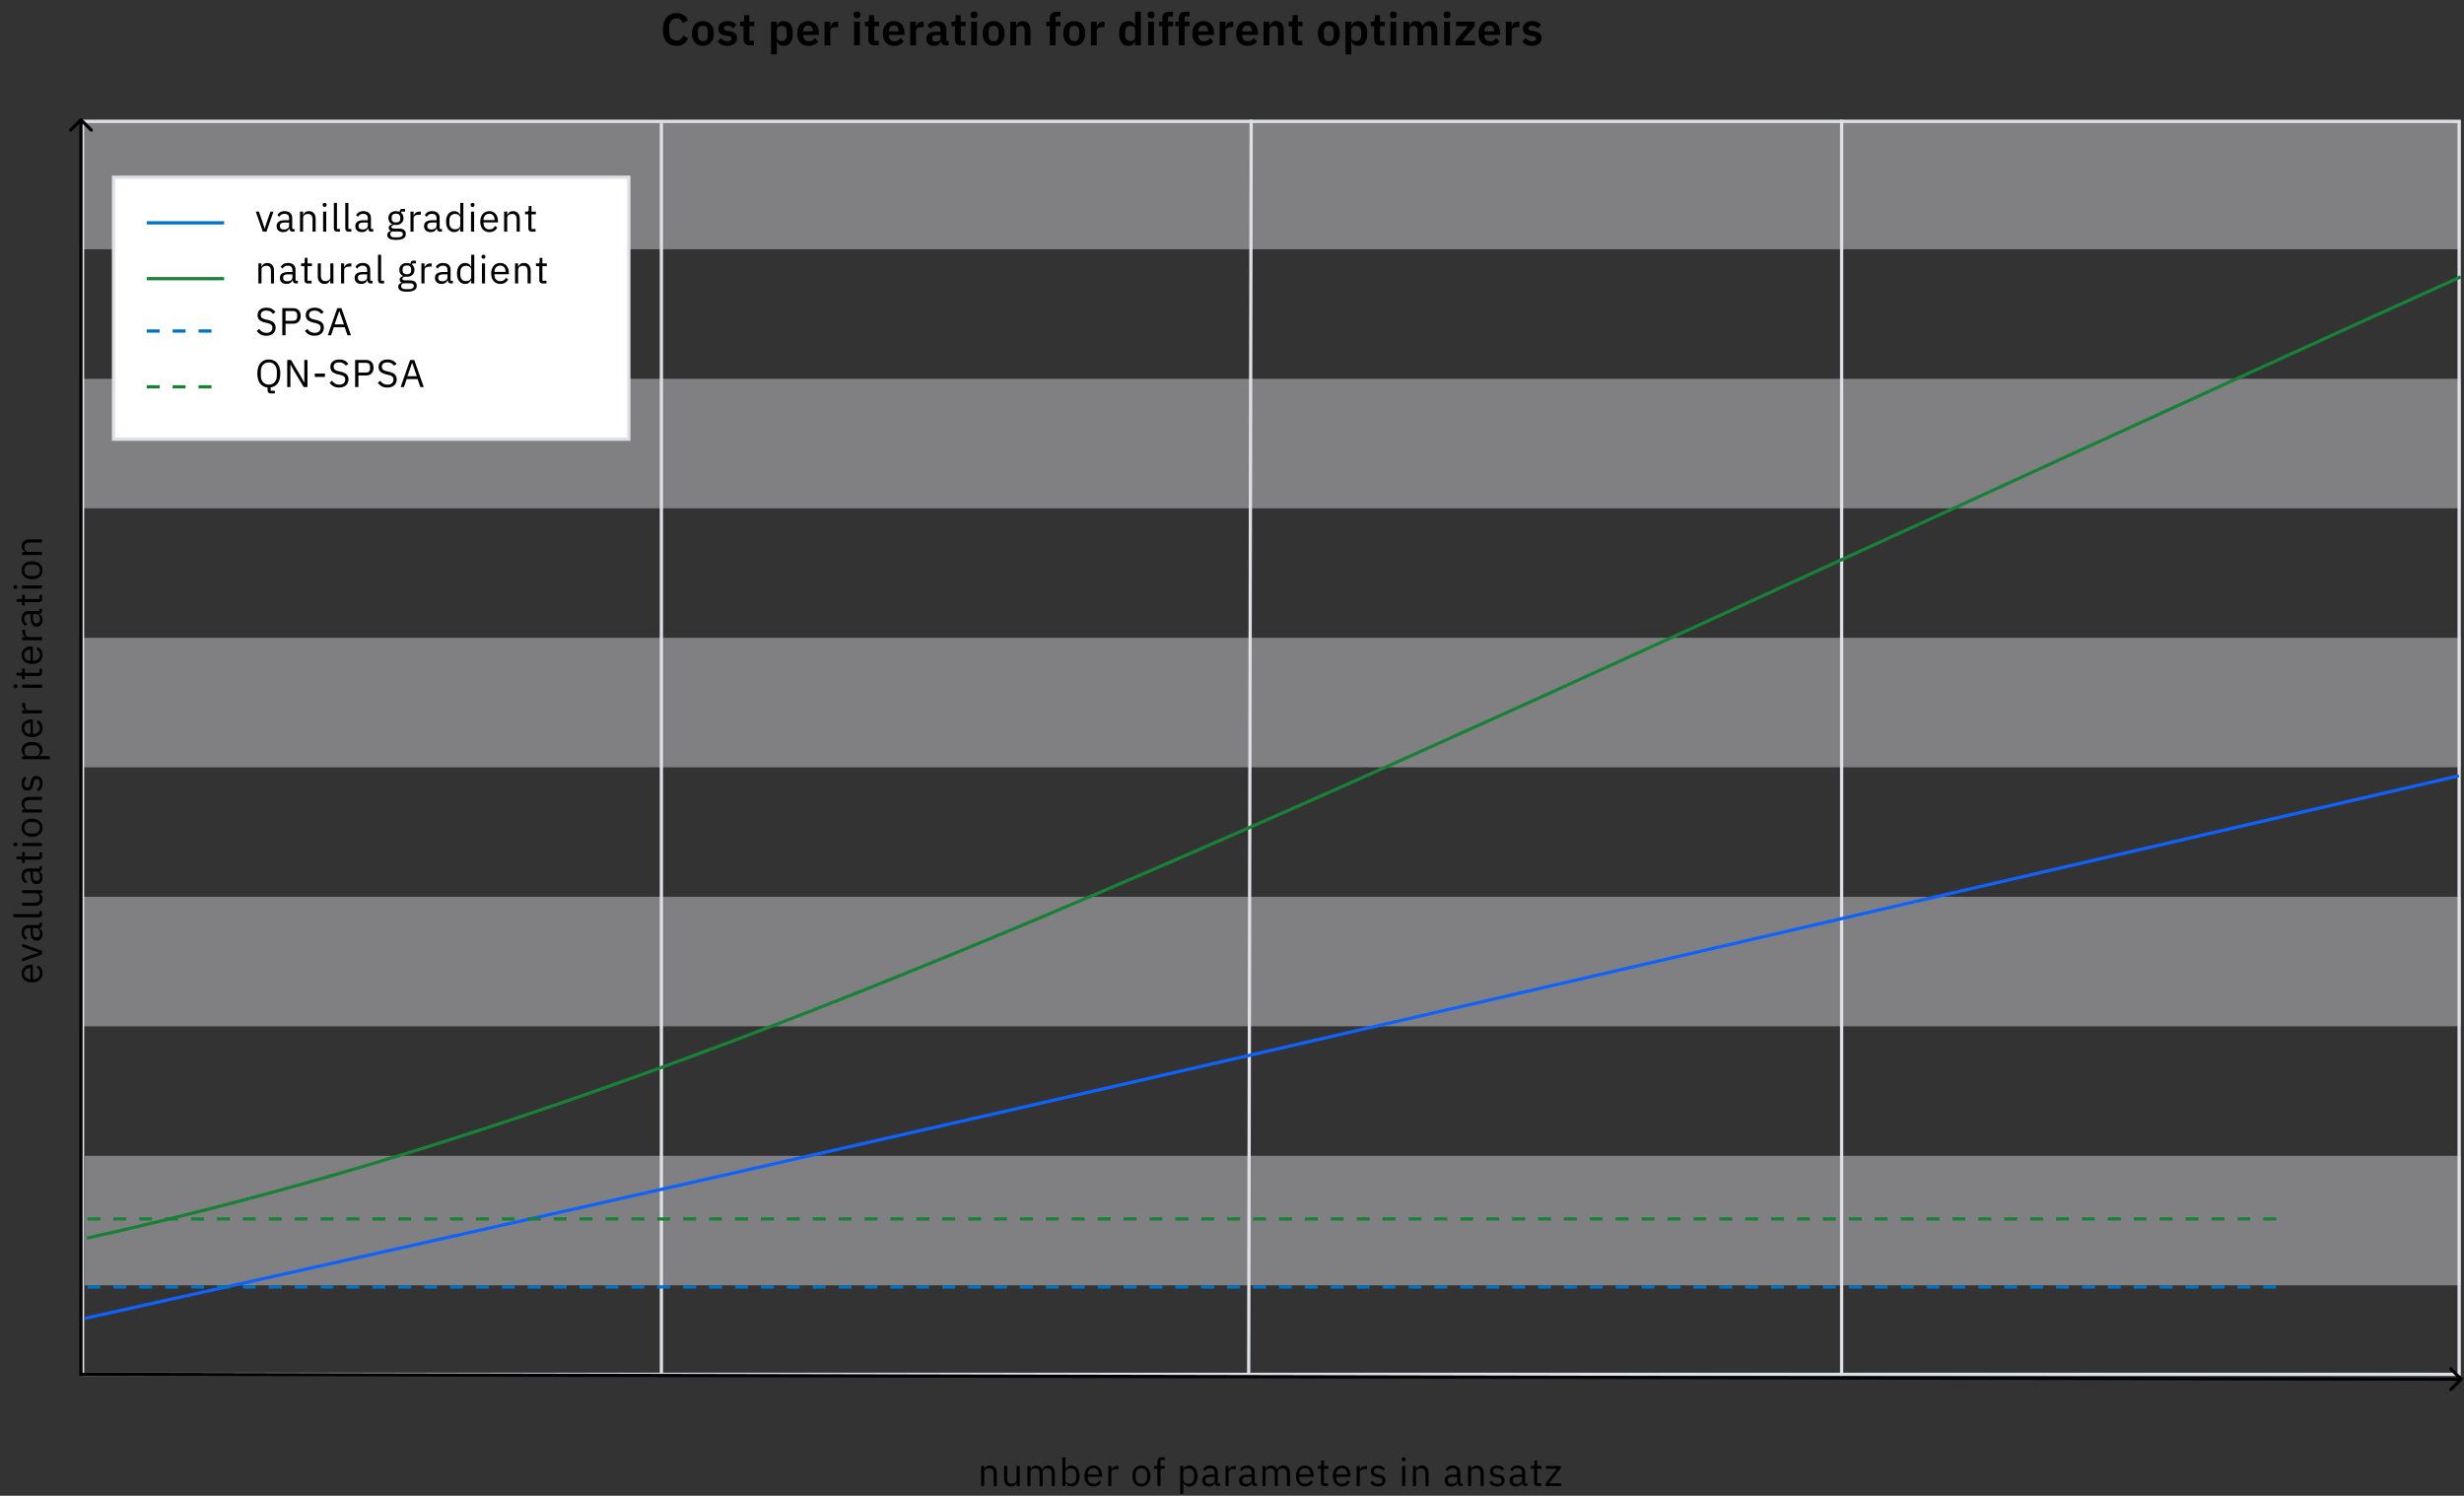 <svg width="761" height="462" viewBox="0 0 761 462" fill="none" xmlns="http://www.w3.org/2000/svg">
<rect x="0" y="0" width="761" height="462" fill="#333333" stroke="none"/>
<path d="M303.02 459V452.808H303.98V453.816H304.028C304.18 453.464 304.392 453.184 304.664 452.976C304.944 452.768 305.316 452.664 305.78 452.664C306.42 452.664 306.924 452.872 307.292 453.288C307.668 453.696 307.856 454.276 307.856 455.028V459H306.896V455.196C306.896 454.084 306.428 453.528 305.492 453.528C305.3 453.528 305.112 453.552 304.928 453.6C304.752 453.648 304.592 453.72 304.448 453.816C304.304 453.912 304.188 454.036 304.1 454.188C304.02 454.332 303.98 454.504 303.98 454.704V459H303.02ZM313.976 457.992H313.928C313.864 458.136 313.784 458.28 313.688 458.424C313.6 458.56 313.488 458.684 313.352 458.796C313.216 458.9 313.052 458.984 312.86 459.048C312.668 459.112 312.444 459.144 312.188 459.144C311.548 459.144 311.04 458.94 310.664 458.532C310.288 458.116 310.1 457.532 310.1 456.78V452.808H311.06V456.612C311.06 457.724 311.532 458.28 312.476 458.28C312.668 458.28 312.852 458.256 313.028 458.208C313.212 458.16 313.372 458.088 313.508 457.992C313.652 457.896 313.764 457.776 313.844 457.632C313.932 457.48 313.976 457.3 313.976 457.092V452.808H314.936V459H313.976V457.992ZM317.301 459V452.808H318.261V453.816H318.309C318.381 453.656 318.461 453.508 318.549 453.372C318.645 453.228 318.757 453.104 318.885 453C319.021 452.896 319.177 452.816 319.353 452.76C319.529 452.696 319.737 452.664 319.977 452.664C320.385 452.664 320.761 452.764 321.105 452.964C321.449 453.156 321.705 453.476 321.873 453.924H321.897C322.009 453.588 322.217 453.296 322.521 453.048C322.833 452.792 323.253 452.664 323.781 452.664C324.413 452.664 324.905 452.872 325.257 453.288C325.617 453.696 325.797 454.276 325.797 455.028V459H324.837V455.196C324.837 454.644 324.729 454.228 324.513 453.948C324.297 453.668 323.953 453.528 323.481 453.528C323.289 453.528 323.105 453.552 322.929 453.6C322.761 453.648 322.609 453.72 322.473 453.816C322.337 453.912 322.229 454.036 322.149 454.188C322.069 454.332 322.029 454.504 322.029 454.704V459H321.069V455.196C321.069 454.644 320.961 454.228 320.745 453.948C320.529 453.668 320.193 453.528 319.737 453.528C319.545 453.528 319.361 453.552 319.185 453.6C319.009 453.648 318.853 453.72 318.717 453.816C318.581 453.912 318.469 454.036 318.381 454.188C318.301 454.332 318.261 454.504 318.261 454.704V459H317.301ZM328.097 450.12H329.057V453.816H329.105C329.265 453.424 329.497 453.136 329.801 452.952C330.113 452.76 330.485 452.664 330.917 452.664C331.301 452.664 331.649 452.74 331.961 452.892C332.273 453.044 332.537 453.26 332.753 453.54C332.977 453.82 333.145 454.16 333.257 454.56C333.377 454.96 333.437 455.408 333.437 455.904C333.437 456.4 333.377 456.848 333.257 457.248C333.145 457.648 332.977 457.988 332.753 458.268C332.537 458.548 332.273 458.764 331.961 458.916C331.649 459.068 331.301 459.144 330.917 459.144C330.077 459.144 329.473 458.76 329.105 457.992H329.057V459H328.097V450.12ZM330.653 458.28C331.197 458.28 331.625 458.112 331.937 457.776C332.249 457.432 332.405 456.984 332.405 456.432V455.376C332.405 454.824 332.249 454.38 331.937 454.044C331.625 453.7 331.197 453.528 330.653 453.528C330.437 453.528 330.229 453.56 330.029 453.624C329.837 453.68 329.669 453.76 329.525 453.864C329.381 453.968 329.265 454.096 329.177 454.248C329.097 454.392 329.057 454.548 329.057 454.716V457.02C329.057 457.22 329.097 457.4 329.177 457.56C329.265 457.712 329.381 457.844 329.525 457.956C329.669 458.06 329.837 458.14 330.029 458.196C330.229 458.252 330.437 458.28 330.653 458.28ZM337.706 459.144C337.282 459.144 336.898 459.068 336.554 458.916C336.218 458.764 335.926 458.548 335.678 458.268C335.438 457.98 335.25 457.64 335.114 457.248C334.986 456.848 334.922 456.4 334.922 455.904C334.922 455.416 334.986 454.972 335.114 454.572C335.25 454.172 335.438 453.832 335.678 453.552C335.926 453.264 336.218 453.044 336.554 452.892C336.898 452.74 337.282 452.664 337.706 452.664C338.122 452.664 338.494 452.74 338.822 452.892C339.15 453.044 339.43 453.256 339.662 453.528C339.894 453.792 340.07 454.108 340.19 454.476C340.318 454.844 340.382 455.248 340.382 455.688V456.144H335.93V456.432C335.93 456.696 335.97 456.944 336.05 457.176C336.138 457.4 336.258 457.596 336.41 457.764C336.57 457.932 336.762 458.064 336.986 458.16C337.218 458.256 337.478 458.304 337.766 458.304C338.158 458.304 338.498 458.212 338.786 458.028C339.082 457.844 339.31 457.58 339.47 457.236L340.154 457.728C339.954 458.152 339.642 458.496 339.218 458.76C338.794 459.016 338.29 459.144 337.706 459.144ZM337.706 453.468C337.442 453.468 337.202 453.516 336.986 453.612C336.77 453.7 336.582 453.828 336.422 453.996C336.27 454.164 336.15 454.364 336.062 454.596C335.974 454.82 335.93 455.068 335.93 455.34V455.424H339.35V455.292C339.35 454.74 339.198 454.3 338.894 453.972C338.598 453.636 338.202 453.468 337.706 453.468ZM342.284 459V452.808H343.244V453.948H343.304C343.416 453.652 343.616 453.388 343.904 453.156C344.192 452.924 344.588 452.808 345.092 452.808H345.464V453.768H344.9C344.38 453.768 343.972 453.868 343.676 454.068C343.388 454.26 343.244 454.504 343.244 454.8V459H342.284ZM352.506 459.144C352.09 459.144 351.71 459.068 351.366 458.916C351.022 458.764 350.726 458.548 350.478 458.268C350.238 457.98 350.05 457.64 349.914 457.248C349.778 456.848 349.71 456.4 349.71 455.904C349.71 455.416 349.778 454.972 349.914 454.572C350.05 454.172 350.238 453.832 350.478 453.552C350.726 453.264 351.022 453.044 351.366 452.892C351.71 452.74 352.09 452.664 352.506 452.664C352.922 452.664 353.298 452.74 353.634 452.892C353.978 453.044 354.274 453.264 354.522 453.552C354.77 453.832 354.962 454.172 355.098 454.572C355.234 454.972 355.302 455.416 355.302 455.904C355.302 456.4 355.234 456.848 355.098 457.248C354.962 457.64 354.77 457.98 354.522 458.268C354.274 458.548 353.978 458.764 353.634 458.916C353.298 459.068 352.922 459.144 352.506 459.144ZM352.506 458.292C353.026 458.292 353.45 458.132 353.778 457.812C354.106 457.492 354.27 457.004 354.27 456.348V455.46C354.27 454.804 354.106 454.316 353.778 453.996C353.45 453.676 353.026 453.516 352.506 453.516C351.986 453.516 351.562 453.676 351.234 453.996C350.906 454.316 350.742 454.804 350.742 455.46V456.348C350.742 457.004 350.906 457.492 351.234 457.812C351.562 458.132 351.986 458.292 352.506 458.292ZM357.467 453.648H356.459V452.808H357.467V451.56C357.467 451.128 357.579 450.78 357.803 450.516C358.027 450.252 358.367 450.12 358.823 450.12H359.759V450.96H358.427V452.808H359.759V453.648H358.427V459H357.467V453.648ZM364.497 452.808H365.457V453.816H365.505C365.665 453.424 365.897 453.136 366.201 452.952C366.513 452.76 366.885 452.664 367.317 452.664C367.701 452.664 368.049 452.74 368.361 452.892C368.673 453.044 368.937 453.26 369.153 453.54C369.377 453.82 369.545 454.16 369.657 454.56C369.777 454.96 369.837 455.408 369.837 455.904C369.837 456.4 369.777 456.848 369.657 457.248C369.545 457.648 369.377 457.988 369.153 458.268C368.937 458.548 368.673 458.764 368.361 458.916C368.049 459.068 367.701 459.144 367.317 459.144C366.477 459.144 365.873 458.76 365.505 457.992H365.457V461.4H364.497V452.808ZM367.053 458.28C367.597 458.28 368.025 458.112 368.337 457.776C368.649 457.432 368.805 456.984 368.805 456.432V455.376C368.805 454.824 368.649 454.38 368.337 454.044C368.025 453.7 367.597 453.528 367.053 453.528C366.837 453.528 366.629 453.56 366.429 453.624C366.237 453.68 366.069 453.76 365.925 453.864C365.781 453.968 365.665 454.096 365.577 454.248C365.497 454.392 365.457 454.548 365.457 454.716V457.02C365.457 457.22 365.497 457.4 365.577 457.56C365.665 457.712 365.781 457.844 365.925 457.956C366.069 458.06 366.237 458.14 366.429 458.196C366.629 458.252 366.837 458.28 367.053 458.28ZM376.278 459C375.918 459 375.658 458.904 375.498 458.712C375.346 458.52 375.25 458.28 375.21 457.992H375.15C375.014 458.376 374.79 458.664 374.478 458.856C374.166 459.048 373.794 459.144 373.362 459.144C372.706 459.144 372.194 458.976 371.826 458.64C371.466 458.304 371.286 457.848 371.286 457.272C371.286 456.688 371.498 456.24 371.922 455.928C372.354 455.616 373.022 455.46 373.926 455.46H375.15V454.848C375.15 454.408 375.03 454.072 374.79 453.84C374.55 453.608 374.182 453.492 373.686 453.492C373.31 453.492 372.994 453.576 372.738 453.744C372.49 453.912 372.282 454.136 372.114 454.416L371.538 453.876C371.706 453.54 371.974 453.256 372.342 453.024C372.71 452.784 373.174 452.664 373.734 452.664C374.486 452.664 375.07 452.848 375.486 453.216C375.902 453.584 376.11 454.096 376.11 454.752V458.16H376.818V459H376.278ZM373.518 458.328C373.758 458.328 373.978 458.3 374.178 458.244C374.378 458.188 374.55 458.108 374.694 458.004C374.838 457.9 374.95 457.78 375.03 457.644C375.11 457.508 375.15 457.36 375.15 457.2V456.18H373.878C373.326 456.18 372.922 456.26 372.666 456.42C372.418 456.58 372.294 456.812 372.294 457.116V457.368C372.294 457.672 372.402 457.908 372.618 458.076C372.842 458.244 373.142 458.328 373.518 458.328ZM378.508 459V452.808H379.468V453.948H379.528C379.64 453.652 379.84 453.388 380.128 453.156C380.416 452.924 380.812 452.808 381.316 452.808H381.688V453.768H381.124C380.604 453.768 380.196 453.868 379.9 454.068C379.612 454.26 379.468 454.504 379.468 454.8V459H378.508ZM387.688 459C387.328 459 387.068 458.904 386.908 458.712C386.756 458.52 386.66 458.28 386.62 457.992H386.56C386.424 458.376 386.2 458.664 385.888 458.856C385.576 459.048 385.204 459.144 384.772 459.144C384.116 459.144 383.604 458.976 383.236 458.64C382.876 458.304 382.696 457.848 382.696 457.272C382.696 456.688 382.908 456.24 383.332 455.928C383.764 455.616 384.432 455.46 385.336 455.46H386.56V454.848C386.56 454.408 386.44 454.072 386.2 453.84C385.96 453.608 385.592 453.492 385.096 453.492C384.72 453.492 384.404 453.576 384.148 453.744C383.9 453.912 383.692 454.136 383.524 454.416L382.948 453.876C383.116 453.54 383.384 453.256 383.752 453.024C384.12 452.784 384.584 452.664 385.144 452.664C385.896 452.664 386.48 452.848 386.896 453.216C387.312 453.584 387.52 454.096 387.52 454.752V458.16H388.228V459H387.688ZM384.928 458.328C385.168 458.328 385.388 458.3 385.588 458.244C385.788 458.188 385.96 458.108 386.104 458.004C386.248 457.9 386.36 457.78 386.44 457.644C386.52 457.508 386.56 457.36 386.56 457.2V456.18H385.288C384.736 456.18 384.332 456.26 384.076 456.42C383.828 456.58 383.704 456.812 383.704 457.116V457.368C383.704 457.672 383.812 457.908 384.028 458.076C384.252 458.244 384.552 458.328 384.928 458.328ZM389.918 459V452.808H390.878V453.816H390.926C390.998 453.656 391.078 453.508 391.166 453.372C391.262 453.228 391.374 453.104 391.502 453C391.638 452.896 391.794 452.816 391.97 452.76C392.146 452.696 392.354 452.664 392.594 452.664C393.002 452.664 393.378 452.764 393.722 452.964C394.066 453.156 394.322 453.476 394.49 453.924H394.514C394.626 453.588 394.834 453.296 395.138 453.048C395.45 452.792 395.87 452.664 396.398 452.664C397.03 452.664 397.522 452.872 397.874 453.288C398.234 453.696 398.414 454.276 398.414 455.028V459H397.454V455.196C397.454 454.644 397.346 454.228 397.13 453.948C396.914 453.668 396.57 453.528 396.098 453.528C395.906 453.528 395.722 453.552 395.546 453.6C395.378 453.648 395.226 453.72 395.09 453.816C394.954 453.912 394.846 454.036 394.766 454.188C394.686 454.332 394.646 454.504 394.646 454.704V459H393.686V455.196C393.686 454.644 393.578 454.228 393.362 453.948C393.146 453.668 392.81 453.528 392.354 453.528C392.162 453.528 391.978 453.552 391.802 453.6C391.626 453.648 391.47 453.72 391.334 453.816C391.198 453.912 391.086 454.036 390.998 454.188C390.918 454.332 390.878 454.504 390.878 454.704V459H389.918ZM403.043 459.144C402.619 459.144 402.235 459.068 401.891 458.916C401.555 458.764 401.263 458.548 401.015 458.268C400.775 457.98 400.587 457.64 400.451 457.248C400.323 456.848 400.259 456.4 400.259 455.904C400.259 455.416 400.323 454.972 400.451 454.572C400.587 454.172 400.775 453.832 401.015 453.552C401.263 453.264 401.555 453.044 401.891 452.892C402.235 452.74 402.619 452.664 403.043 452.664C403.459 452.664 403.831 452.74 404.159 452.892C404.487 453.044 404.767 453.256 404.999 453.528C405.231 453.792 405.407 454.108 405.527 454.476C405.655 454.844 405.719 455.248 405.719 455.688V456.144H401.267V456.432C401.267 456.696 401.307 456.944 401.387 457.176C401.475 457.4 401.595 457.596 401.747 457.764C401.907 457.932 402.099 458.064 402.323 458.16C402.555 458.256 402.815 458.304 403.103 458.304C403.495 458.304 403.835 458.212 404.123 458.028C404.419 457.844 404.647 457.58 404.807 457.236L405.491 457.728C405.291 458.152 404.979 458.496 404.555 458.76C404.131 459.016 403.627 459.144 403.043 459.144ZM403.043 453.468C402.779 453.468 402.539 453.516 402.323 453.612C402.107 453.7 401.919 453.828 401.759 453.996C401.607 454.164 401.487 454.364 401.399 454.596C401.311 454.82 401.267 455.068 401.267 455.34V455.424H404.687V455.292C404.687 454.74 404.535 454.3 404.231 453.972C403.935 453.636 403.539 453.468 403.043 453.468ZM408.988 459C408.652 459 408.396 458.908 408.22 458.724C408.052 458.532 407.968 458.284 407.968 457.98V453.648H406.948V452.808H407.524C407.732 452.808 407.872 452.768 407.944 452.688C408.024 452.6 408.064 452.452 408.064 452.244V451.092H408.928V452.808H410.284V453.648H408.928V458.16H410.188V459H408.988ZM414.429 459.144C414.005 459.144 413.621 459.068 413.277 458.916C412.941 458.764 412.649 458.548 412.401 458.268C412.161 457.98 411.973 457.64 411.837 457.248C411.709 456.848 411.645 456.4 411.645 455.904C411.645 455.416 411.709 454.972 411.837 454.572C411.973 454.172 412.161 453.832 412.401 453.552C412.649 453.264 412.941 453.044 413.277 452.892C413.621 452.74 414.005 452.664 414.429 452.664C414.845 452.664 415.217 452.74 415.545 452.892C415.873 453.044 416.153 453.256 416.385 453.528C416.617 453.792 416.793 454.108 416.913 454.476C417.041 454.844 417.105 455.248 417.105 455.688V456.144H412.653V456.432C412.653 456.696 412.693 456.944 412.773 457.176C412.861 457.4 412.981 457.596 413.133 457.764C413.293 457.932 413.485 458.064 413.709 458.16C413.941 458.256 414.201 458.304 414.489 458.304C414.881 458.304 415.221 458.212 415.509 458.028C415.805 457.844 416.033 457.58 416.193 457.236L416.877 457.728C416.677 458.152 416.365 458.496 415.941 458.76C415.517 459.016 415.013 459.144 414.429 459.144ZM414.429 453.468C414.165 453.468 413.925 453.516 413.709 453.612C413.493 453.7 413.305 453.828 413.145 453.996C412.993 454.164 412.873 454.364 412.785 454.596C412.697 454.82 412.653 455.068 412.653 455.34V455.424H416.073V455.292C416.073 454.74 415.921 454.3 415.617 453.972C415.321 453.636 414.925 453.468 414.429 453.468ZM419.007 459V452.808H419.967V453.948H420.027C420.139 453.652 420.339 453.388 420.627 453.156C420.915 452.924 421.311 452.808 421.815 452.808H422.187V453.768H421.623C421.103 453.768 420.695 453.868 420.399 454.068C420.111 454.26 419.967 454.504 419.967 454.8V459H419.007ZM425.593 459.144C425.017 459.144 424.533 459.036 424.141 458.82C423.757 458.596 423.425 458.3 423.145 457.932L423.829 457.38C424.069 457.684 424.337 457.92 424.633 458.088C424.929 458.248 425.273 458.328 425.665 458.328C426.073 458.328 426.389 458.24 426.613 458.064C426.845 457.888 426.961 457.64 426.961 457.32C426.961 457.08 426.881 456.876 426.721 456.708C426.569 456.532 426.289 456.412 425.881 456.348L425.389 456.276C425.101 456.236 424.837 456.176 424.597 456.096C424.357 456.008 424.145 455.896 423.961 455.76C423.785 455.616 423.645 455.44 423.541 455.232C423.445 455.024 423.397 454.776 423.397 454.488C423.397 454.184 423.453 453.92 423.565 453.696C423.677 453.464 423.829 453.272 424.021 453.12C424.221 452.968 424.457 452.856 424.729 452.784C425.001 452.704 425.293 452.664 425.605 452.664C426.109 452.664 426.529 452.752 426.865 452.928C427.209 453.104 427.509 453.348 427.765 453.66L427.129 454.236C426.993 454.044 426.793 453.872 426.529 453.72C426.265 453.56 425.933 453.48 425.533 453.48C425.133 453.48 424.829 453.568 424.621 453.744C424.421 453.912 424.321 454.144 424.321 454.44C424.321 454.744 424.421 454.964 424.621 455.1C424.829 455.236 425.125 455.336 425.509 455.4L425.989 455.472C426.677 455.576 427.165 455.776 427.453 456.072C427.741 456.36 427.885 456.74 427.885 457.212C427.885 457.812 427.681 458.284 427.273 458.628C426.865 458.972 426.305 459.144 425.593 459.144ZM433.536 451.356C433.328 451.356 433.176 451.308 433.08 451.212C432.992 451.108 432.948 450.976 432.948 450.816V450.66C432.948 450.5 432.992 450.372 433.08 450.276C433.176 450.172 433.328 450.12 433.536 450.12C433.744 450.12 433.892 450.172 433.98 450.276C434.076 450.372 434.124 450.5 434.124 450.66V450.816C434.124 450.976 434.076 451.108 433.98 451.212C433.892 451.308 433.744 451.356 433.536 451.356ZM433.056 452.808H434.016V459H433.056V452.808ZM436.376 459V452.808H437.336V453.816H437.384C437.536 453.464 437.748 453.184 438.02 452.976C438.3 452.768 438.672 452.664 439.136 452.664C439.776 452.664 440.28 452.872 440.648 453.288C441.024 453.696 441.212 454.276 441.212 455.028V459H440.252V455.196C440.252 454.084 439.784 453.528 438.848 453.528C438.656 453.528 438.468 453.552 438.284 453.6C438.108 453.648 437.948 453.72 437.804 453.816C437.66 453.912 437.544 454.036 437.456 454.188C437.376 454.332 437.336 454.504 437.336 454.704V459H436.376ZM451.173 459C450.813 459 450.553 458.904 450.393 458.712C450.241 458.52 450.145 458.28 450.105 457.992H450.045C449.909 458.376 449.685 458.664 449.373 458.856C449.061 459.048 448.689 459.144 448.257 459.144C447.601 459.144 447.089 458.976 446.721 458.64C446.361 458.304 446.181 457.848 446.181 457.272C446.181 456.688 446.393 456.24 446.817 455.928C447.249 455.616 447.917 455.46 448.821 455.46H450.045V454.848C450.045 454.408 449.925 454.072 449.685 453.84C449.445 453.608 449.077 453.492 448.581 453.492C448.205 453.492 447.889 453.576 447.633 453.744C447.385 453.912 447.177 454.136 447.009 454.416L446.433 453.876C446.601 453.54 446.869 453.256 447.237 453.024C447.605 452.784 448.069 452.664 448.629 452.664C449.381 452.664 449.965 452.848 450.381 453.216C450.797 453.584 451.005 454.096 451.005 454.752V458.16H451.713V459H451.173ZM448.413 458.328C448.653 458.328 448.873 458.3 449.073 458.244C449.273 458.188 449.445 458.108 449.589 458.004C449.733 457.9 449.845 457.78 449.925 457.644C450.005 457.508 450.045 457.36 450.045 457.2V456.18H448.773C448.221 456.18 447.817 456.26 447.561 456.42C447.313 456.58 447.189 456.812 447.189 457.116V457.368C447.189 457.672 447.297 457.908 447.513 458.076C447.737 458.244 448.037 458.328 448.413 458.328ZM453.403 459V452.808H454.363V453.816H454.411C454.563 453.464 454.775 453.184 455.047 452.976C455.327 452.768 455.699 452.664 456.163 452.664C456.803 452.664 457.307 452.872 457.675 453.288C458.051 453.696 458.239 454.276 458.239 455.028V459H457.279V455.196C457.279 454.084 456.811 453.528 455.875 453.528C455.683 453.528 455.495 453.552 455.311 453.6C455.135 453.648 454.975 453.72 454.831 453.816C454.687 453.912 454.571 454.036 454.483 454.188C454.403 454.332 454.363 454.504 454.363 454.704V459H453.403ZM462.403 459.144C461.827 459.144 461.343 459.036 460.951 458.82C460.567 458.596 460.235 458.3 459.955 457.932L460.639 457.38C460.879 457.684 461.147 457.92 461.443 458.088C461.739 458.248 462.083 458.328 462.475 458.328C462.883 458.328 463.199 458.24 463.423 458.064C463.655 457.888 463.771 457.64 463.771 457.32C463.771 457.08 463.691 456.876 463.531 456.708C463.379 456.532 463.099 456.412 462.691 456.348L462.199 456.276C461.911 456.236 461.647 456.176 461.407 456.096C461.167 456.008 460.955 455.896 460.771 455.76C460.595 455.616 460.455 455.44 460.351 455.232C460.255 455.024 460.207 454.776 460.207 454.488C460.207 454.184 460.263 453.92 460.375 453.696C460.487 453.464 460.639 453.272 460.831 453.12C461.031 452.968 461.267 452.856 461.539 452.784C461.811 452.704 462.103 452.664 462.415 452.664C462.919 452.664 463.339 452.752 463.675 452.928C464.019 453.104 464.319 453.348 464.575 453.66L463.939 454.236C463.803 454.044 463.603 453.872 463.339 453.72C463.075 453.56 462.743 453.48 462.343 453.48C461.943 453.48 461.639 453.568 461.431 453.744C461.231 453.912 461.131 454.144 461.131 454.44C461.131 454.744 461.231 454.964 461.431 455.1C461.639 455.236 461.935 455.336 462.319 455.4L462.799 455.472C463.487 455.576 463.975 455.776 464.263 456.072C464.551 456.36 464.695 456.74 464.695 457.212C464.695 457.812 464.491 458.284 464.083 458.628C463.675 458.972 463.115 459.144 462.403 459.144ZM471.211 459C470.851 459 470.591 458.904 470.431 458.712C470.279 458.52 470.183 458.28 470.143 457.992H470.083C469.947 458.376 469.723 458.664 469.411 458.856C469.099 459.048 468.727 459.144 468.295 459.144C467.639 459.144 467.127 458.976 466.759 458.64C466.399 458.304 466.219 457.848 466.219 457.272C466.219 456.688 466.431 456.24 466.855 455.928C467.287 455.616 467.955 455.46 468.859 455.46H470.083V454.848C470.083 454.408 469.963 454.072 469.723 453.84C469.483 453.608 469.115 453.492 468.619 453.492C468.243 453.492 467.927 453.576 467.671 453.744C467.423 453.912 467.215 454.136 467.047 454.416L466.471 453.876C466.639 453.54 466.907 453.256 467.275 453.024C467.643 452.784 468.107 452.664 468.667 452.664C469.419 452.664 470.003 452.848 470.419 453.216C470.835 453.584 471.043 454.096 471.043 454.752V458.16H471.751V459H471.211ZM468.451 458.328C468.691 458.328 468.911 458.3 469.111 458.244C469.311 458.188 469.483 458.108 469.627 458.004C469.771 457.9 469.883 457.78 469.963 457.644C470.043 457.508 470.083 457.36 470.083 457.2V456.18H468.811C468.259 456.18 467.855 456.26 467.599 456.42C467.351 456.58 467.227 456.812 467.227 457.116V457.368C467.227 457.672 467.335 457.908 467.551 458.076C467.775 458.244 468.075 458.328 468.451 458.328ZM474.809 459C474.473 459 474.217 458.908 474.041 458.724C473.873 458.532 473.789 458.284 473.789 457.98V453.648H472.769V452.808H473.345C473.553 452.808 473.693 452.768 473.765 452.688C473.845 452.6 473.885 452.452 473.885 452.244V451.092H474.749V452.808H476.105V453.648H474.749V458.16H476.009V459H474.809ZM477.344 459V458.196L480.86 453.648H477.452V452.808H482.024V453.528L478.436 458.16H482.12V459H477.344Z" fill="black"/>
<rect opacity="0.4" x="25" y="117" width="735" height="40" fill="#F2F4F8"/>
<rect opacity="0.4" x="25" y="197" width="735" height="40" fill="#F2F4F8"/>
<rect opacity="0.4" x="25" y="277" width="735" height="40" fill="#F2F4F8"/>
<rect opacity="0.4" x="26.195" y="357" width="733.805" height="40" fill="#F2F4F8"/>
<rect opacity="0.4" x="25" y="37" width="735" height="40" fill="#F2F4F8"/>
<path d="M13.144 300.653C13.144 301.077 13.068 301.461 12.916 301.805C12.764 302.141 12.548 302.433 12.268 302.68C11.98 302.92 11.64 303.108 11.248 303.244C10.848 303.372 10.4 303.436 9.904 303.436C9.416 303.436 8.972 303.372 8.572 303.244C8.172 303.108 7.832 302.92 7.552 302.68C7.264 302.432 7.044 302.14 6.892 301.804C6.74 301.46 6.664 301.076 6.664 300.652C6.664 300.236 6.74 299.864 6.892 299.536C7.044 299.208 7.256 298.928 7.528 298.696C7.792 298.464 8.108 298.288 8.476 298.168C8.844 298.04 9.248 297.976 9.688 297.976L10.144 297.976L10.144 302.428L10.432 302.428C10.696 302.428 10.944 302.388 11.176 302.308C11.4 302.22 11.596 302.1 11.764 301.948C11.932 301.788 12.064 301.596 12.16 301.372C12.256 301.14 12.304 300.88 12.304 300.592C12.304 300.2 12.212 299.86 12.028 299.572C11.844 299.276 11.58 299.048 11.236 298.888L11.728 298.204C12.152 298.404 12.496 298.716 12.76 299.141C13.016 299.565 13.144 300.069 13.144 300.653ZM7.468 300.652C7.468 300.916 7.516 301.156 7.612 301.372C7.7 301.588 7.828 301.776 7.996 301.936C8.164 302.088 8.364 302.208 8.596 302.296C8.82 302.384 9.068 302.428 9.34 302.428L9.424 302.428L9.424 299.008L9.292 299.008C8.74 299.008 8.3 299.16 7.972 299.464C7.636 299.76 7.468 300.156 7.468 300.652ZM13.001 294.8L6.808 296.972L6.808 296.012L9.88 294.932L11.992 294.26L11.992 294.2L9.881 293.528L6.809 292.424L6.809 291.5L13.001 293.684L13.001 294.8ZM13.001 285.548C13.001 285.908 12.905 286.168 12.713 286.328C12.521 286.48 12.281 286.576 11.993 286.616L11.993 286.676C12.377 286.812 12.665 287.036 12.857 287.348C13.049 287.66 13.145 288.032 13.145 288.464C13.145 289.12 12.977 289.632 12.641 290C12.305 290.36 11.849 290.54 11.273 290.539C10.689 290.539 10.241 290.327 9.929 289.903C9.617 289.471 9.461 288.803 9.461 287.899L9.461 286.675L8.849 286.675C8.409 286.675 8.073 286.795 7.841 287.035C7.609 287.275 7.493 287.643 7.493 288.139C7.493 288.515 7.577 288.831 7.745 289.087C7.913 289.335 8.137 289.543 8.417 289.711L7.877 290.287C7.541 290.119 7.257 289.851 7.025 289.483C6.785 289.115 6.665 288.651 6.665 288.091C6.665 287.339 6.849 286.755 7.217 286.339C7.585 285.923 8.097 285.715 8.753 285.715L12.161 285.716L12.161 285.008L13.001 285.008L13.001 285.548ZM12.329 288.308C12.329 288.068 12.301 287.848 12.245 287.648C12.189 287.448 12.109 287.276 12.005 287.132C11.901 286.988 11.781 286.876 11.645 286.795C11.509 286.715 11.361 286.675 11.201 286.675L10.181 286.675L10.181 287.947C10.181 288.499 10.261 288.903 10.421 289.159C10.581 289.407 10.813 289.531 11.117 289.531L11.369 289.531C11.673 289.531 11.909 289.424 12.077 289.208C12.245 288.984 12.329 288.684 12.329 288.308ZM13.001 282.297C13.001 282.633 12.909 282.889 12.725 283.065C12.533 283.233 12.293 283.317 12.005 283.317L4.121 283.317L4.121 282.357L12.161 282.357L12.161 281.445L13.001 281.445L13.001 282.297ZM11.993 275.912L11.993 275.96C12.137 276.024 12.281 276.104 12.425 276.2C12.561 276.288 12.685 276.4 12.797 276.536C12.901 276.672 12.985 276.836 13.049 277.028C13.113 277.22 13.145 277.444 13.145 277.7C13.145 278.34 12.941 278.848 12.533 279.224C12.117 279.6 11.533 279.788 10.781 279.788L6.809 279.788L6.809 278.828L10.613 278.828C11.725 278.828 12.281 278.356 12.281 277.412C12.281 277.22 12.257 277.036 12.209 276.86C12.161 276.676 12.089 276.516 11.993 276.38C11.897 276.236 11.777 276.124 11.633 276.044C11.481 275.956 11.301 275.912 11.093 275.912L6.809 275.912L6.809 274.952L13.001 274.952L13.001 275.912L11.993 275.912ZM13.002 268.088C13.002 268.448 12.906 268.708 12.714 268.868C12.522 269.02 12.282 269.116 11.994 269.156L11.994 269.216C12.378 269.352 12.666 269.576 12.858 269.888C13.05 270.2 13.146 270.572 13.146 271.004C13.146 271.66 12.978 272.172 12.642 272.54C12.306 272.9 11.85 273.08 11.274 273.079C10.69 273.079 10.242 272.867 9.93 272.443C9.618 272.011 9.462 271.343 9.462 270.439L9.462 269.215L8.85 269.215C8.41 269.215 8.074 269.335 7.842 269.575C7.61 269.815 7.494 270.183 7.494 270.679C7.494 271.055 7.578 271.371 7.746 271.627C7.914 271.875 8.138 272.083 8.418 272.251L7.878 272.827C7.542 272.659 7.258 272.391 7.026 272.023C6.786 271.655 6.666 271.191 6.666 270.631C6.666 269.879 6.85 269.295 7.218 268.879C7.586 268.463 8.098 268.255 8.754 268.255L12.162 268.256L12.162 267.548L13.002 267.548L13.002 268.088ZM12.33 270.848C12.33 270.608 12.302 270.388 12.246 270.188C12.19 269.988 12.11 269.816 12.006 269.672C11.902 269.528 11.782 269.416 11.646 269.335C11.51 269.255 11.362 269.215 11.202 269.215L10.182 269.215L10.182 270.487C10.182 271.039 10.262 271.443 10.422 271.699C10.582 271.947 10.814 272.071 11.118 272.071L11.37 272.071C11.674 272.071 11.91 271.964 12.078 271.748C12.246 271.524 12.33 271.224 12.33 270.848ZM13.002 264.489C13.002 264.825 12.91 265.081 12.726 265.257C12.534 265.425 12.286 265.509 11.982 265.509L7.65 265.509L7.65 266.529L6.81 266.529L6.81 265.953C6.81 265.745 6.77 265.605 6.69 265.533C6.602 265.453 6.454 265.413 6.246 265.413L5.094 265.413L5.094 264.549L6.81 264.549L6.81 263.193L7.65 263.193L7.65 264.549L12.162 264.549L12.162 263.289L13.002 263.289L13.002 264.489ZM5.358 260.85C5.358 261.058 5.31 261.21 5.214 261.306C5.11 261.394 4.978 261.438 4.818 261.438L4.662 261.438C4.502 261.438 4.374 261.394 4.278 261.306C4.174 261.21 4.122 261.058 4.122 260.85C4.122 260.642 4.174 260.494 4.278 260.406C4.374 260.31 4.502 260.262 4.662 260.262L4.818 260.262C4.978 260.262 5.11 260.31 5.214 260.406C5.31 260.494 5.358 260.642 5.358 260.85ZM6.81 261.33L6.81 260.37L13.002 260.37L13.002 261.33L6.81 261.33ZM13.146 255.67C13.146 256.086 13.07 256.466 12.918 256.81C12.766 257.154 12.55 257.45 12.27 257.698C11.982 257.938 11.642 258.126 11.25 258.262C10.85 258.398 10.402 258.466 9.906 258.466C9.418 258.466 8.974 258.398 8.574 258.262C8.174 258.126 7.834 257.938 7.554 257.698C7.266 257.45 7.046 257.154 6.894 256.81C6.742 256.466 6.666 256.086 6.666 255.67C6.666 255.254 6.742 254.878 6.894 254.542C7.046 254.198 7.266 253.902 7.554 253.654C7.834 253.406 8.174 253.214 8.575 253.078C8.975 252.942 9.419 252.874 9.907 252.874C10.402 252.874 10.851 252.942 11.251 253.078C11.643 253.214 11.982 253.406 12.271 253.654C12.55 253.902 12.766 254.198 12.918 254.542C13.07 254.878 13.146 255.254 13.146 255.67ZM12.294 255.67C12.294 255.15 12.134 254.726 11.814 254.398C11.494 254.07 11.007 253.906 10.351 253.906L9.462 253.906C8.806 253.906 8.318 254.07 7.998 254.398C7.678 254.726 7.518 255.15 7.518 255.67C7.518 256.19 7.678 256.614 7.998 256.942C8.318 257.27 8.806 257.434 9.462 257.434L10.35 257.434C11.006 257.434 11.494 257.27 11.814 256.942C12.134 256.614 12.294 256.19 12.294 255.67ZM13.003 250.976L6.811 250.975L6.811 250.015L7.819 250.015L7.819 249.967C7.467 249.815 7.187 249.603 6.979 249.331C6.771 249.051 6.667 248.679 6.667 248.215C6.667 247.575 6.875 247.071 7.291 246.703C7.699 246.327 8.279 246.139 9.031 246.139L13.003 246.14L13.003 247.1L9.199 247.099C8.087 247.099 7.531 247.567 7.531 248.503C7.531 248.695 7.555 248.883 7.603 249.067C7.651 249.243 7.723 249.403 7.819 249.547C7.915 249.691 8.039 249.807 8.191 249.895C8.335 249.975 8.507 250.015 8.707 250.015L13.003 250.016L13.003 250.976ZM13.147 241.975C13.147 242.551 13.039 243.035 12.823 243.427C12.599 243.811 12.303 244.143 11.935 244.423L11.383 243.739C11.687 243.499 11.923 243.231 12.091 242.935C12.251 242.639 12.331 242.295 12.331 241.903C12.331 241.495 12.243 241.179 12.067 240.955C11.891 240.723 11.643 240.607 11.323 240.607C11.083 240.607 10.879 240.687 10.711 240.847C10.535 240.999 10.415 241.279 10.351 241.687L10.279 242.179C10.239 242.467 10.179 242.731 10.099 242.971C10.011 243.211 9.899 243.423 9.763 243.607C9.619 243.783 9.443 243.923 9.235 244.027C9.027 244.123 8.779 244.171 8.491 244.171C8.187 244.171 7.923 244.115 7.699 244.003C7.467 243.891 7.275 243.739 7.123 243.547C6.971 243.347 6.859 243.111 6.787 242.839C6.707 242.567 6.667 242.275 6.667 241.963C6.667 241.459 6.755 241.039 6.931 240.703C7.107 240.359 7.351 240.059 7.663 239.803L8.239 240.439C8.047 240.575 7.875 240.775 7.723 241.039C7.563 241.303 7.483 241.635 7.483 242.035C7.483 242.435 7.571 242.739 7.747 242.947C7.915 243.147 8.147 243.247 8.443 243.247C8.747 243.247 8.967 243.147 9.103 242.947C9.239 242.739 9.339 242.443 9.403 242.059L9.475 241.579C9.579 240.891 9.779 240.403 10.075 240.115C10.363 239.827 10.743 239.683 11.215 239.683C11.815 239.683 12.287 239.887 12.631 240.295C12.975 240.703 13.147 241.263 13.147 241.975ZM6.811 234.511L6.811 233.551L7.819 233.551L7.819 233.503C7.427 233.343 7.139 233.111 6.955 232.807C6.764 232.495 6.668 232.123 6.668 231.691C6.668 231.307 6.744 230.959 6.896 230.647C7.048 230.335 7.264 230.071 7.544 229.855C7.824 229.631 8.164 229.463 8.564 229.351C8.964 229.231 9.412 229.171 9.908 229.171C10.404 229.172 10.852 229.232 11.252 229.352C11.652 229.464 11.992 229.632 12.272 229.856C12.552 230.072 12.768 230.336 12.92 230.648C13.072 230.96 13.148 231.308 13.148 231.692C13.148 232.532 12.764 233.136 11.995 233.504L11.995 233.552L15.403 233.552L15.403 234.512L6.811 234.511ZM12.284 231.956C12.284 231.412 12.116 230.984 11.78 230.672C11.436 230.36 10.988 230.204 10.436 230.204L9.38 230.203C8.828 230.203 8.384 230.359 8.048 230.671C7.704 230.983 7.532 231.411 7.532 231.955C7.532 232.171 7.564 232.379 7.628 232.579C7.683 232.771 7.763 232.939 7.867 233.083C7.971 233.227 8.099 233.343 8.251 233.431C8.395 233.511 8.551 233.551 8.719 233.551L11.024 233.552C11.223 233.552 11.403 233.512 11.563 233.432C11.716 233.344 11.848 233.228 11.96 233.084C12.063 232.94 12.143 232.772 12.2 232.58C12.255 232.38 12.284 232.172 12.284 231.956ZM13.148 224.903C13.148 225.327 13.072 225.711 12.92 226.055C12.768 226.391 12.552 226.683 12.272 226.931C11.984 227.171 11.644 227.359 11.252 227.495C10.852 227.623 10.404 227.687 9.908 227.687C9.42 227.687 8.976 227.623 8.576 227.494C8.176 227.358 7.836 227.17 7.556 226.93C7.268 226.682 7.048 226.39 6.896 226.054C6.744 225.71 6.668 225.326 6.668 224.902C6.668 224.486 6.744 224.114 6.896 223.786C7.048 223.458 7.26 223.178 7.532 222.946C7.796 222.714 8.112 222.538 8.48 222.418C8.848 222.291 9.252 222.227 9.692 222.227L10.148 222.227L10.148 226.679L10.436 226.679C10.7 226.679 10.948 226.639 11.18 226.559C11.404 226.471 11.6 226.351 11.768 226.199C11.936 226.039 12.068 225.847 12.164 225.623C12.26 225.391 12.308 225.131 12.308 224.843C12.308 224.451 12.216 224.111 12.032 223.823C11.848 223.527 11.584 223.299 11.24 223.139L11.732 222.455C12.156 222.655 12.5 222.967 12.764 223.391C13.02 223.815 13.148 224.319 13.148 224.903ZM7.472 224.902C7.472 225.166 7.52 225.406 7.616 225.622C7.704 225.838 7.832 226.026 8 226.186C8.168 226.338 8.368 226.458 8.6 226.546C8.824 226.635 9.072 226.679 9.344 226.679L9.428 226.679L9.428 223.259L9.296 223.259C8.744 223.259 8.304 223.41 7.976 223.714C7.64 224.01 7.472 224.406 7.472 224.902ZM13.004 220.325L6.812 220.324L6.812 219.364L7.952 219.365L7.952 219.305C7.656 219.193 7.392 218.993 7.16 218.705C6.928 218.416 6.812 218.02 6.812 217.516L6.812 217.144L7.772 217.145L7.772 217.709C7.772 218.229 7.872 218.637 8.072 218.933C8.264 219.221 8.508 219.365 8.804 219.365L13.004 219.365L13.004 220.325ZM5.361 211.962C5.361 212.17 5.312 212.322 5.216 212.418C5.112 212.506 4.98 212.55 4.82 212.55L4.664 212.55C4.504 212.55 4.376 212.506 4.28 212.418C4.176 212.322 4.125 212.17 4.125 211.962C4.125 211.754 4.177 211.606 4.281 211.518C4.377 211.422 4.505 211.374 4.665 211.374L4.821 211.374C4.981 211.374 5.113 211.422 5.217 211.518C5.313 211.606 5.361 211.754 5.361 211.962ZM6.812 212.442L6.813 211.482L13.005 211.483L13.005 212.443L6.812 212.442ZM13.005 207.755C13.005 208.091 12.913 208.347 12.729 208.523C12.537 208.691 12.289 208.775 11.985 208.775L7.653 208.774L7.653 209.794L6.813 209.794L6.813 209.218C6.813 209.01 6.773 208.87 6.693 208.798C6.605 208.718 6.457 208.678 6.249 208.678L5.097 208.678L5.097 207.814L6.813 207.814L6.813 206.458L7.653 206.458L7.653 207.814L12.165 207.815L12.165 206.555L13.005 206.555L13.005 207.755ZM13.149 202.314C13.149 202.738 13.073 203.122 12.921 203.466C12.769 203.802 12.553 204.094 12.273 204.342C11.985 204.582 11.645 204.77 11.253 204.906C10.853 205.034 10.405 205.098 9.909 205.098C9.421 205.098 8.977 205.034 8.577 204.906C8.177 204.77 7.837 204.582 7.557 204.342C7.269 204.094 7.049 203.802 6.897 203.466C6.745 203.122 6.669 202.738 6.669 202.314C6.669 201.898 6.745 201.526 6.897 201.198C7.049 200.87 7.261 200.59 7.533 200.358C7.797 200.126 8.113 199.95 8.481 199.83C8.849 199.702 9.253 199.638 9.693 199.638L10.149 199.638L10.149 204.09L10.437 204.09C10.701 204.09 10.949 204.05 11.181 203.97C11.405 203.882 11.601 203.762 11.769 203.61C11.937 203.45 12.069 203.258 12.165 203.034C12.261 202.802 12.309 202.542 12.309 202.254C12.309 201.862 12.217 201.522 12.033 201.234C11.849 200.938 11.585 200.71 11.241 200.55L11.733 199.866C12.157 200.066 12.501 200.378 12.765 200.802C13.021 201.226 13.149 201.73 13.149 202.314ZM7.473 202.314C7.473 202.578 7.521 202.818 7.617 203.034C7.705 203.25 7.833 203.438 8.001 203.598C8.169 203.75 8.369 203.87 8.601 203.958C8.825 204.046 9.073 204.09 9.345 204.09L9.429 204.09L9.429 200.67L9.297 200.67C8.745 200.67 8.305 200.822 7.977 201.126C7.641 201.422 7.473 201.818 7.473 202.314ZM13.005 197.736L6.813 197.736L6.813 196.776L7.953 196.776L7.953 196.716C7.657 196.604 7.393 196.404 7.161 196.116C6.929 195.828 6.813 195.432 6.813 194.928L6.813 194.556L7.773 194.556L7.773 195.12C7.773 195.64 7.873 196.048 8.073 196.344C8.265 196.632 8.509 196.776 8.805 196.776L13.005 196.776L13.005 197.736ZM13.006 188.557C13.006 188.917 12.91 189.177 12.718 189.337C12.526 189.489 12.286 189.585 11.998 189.625L11.998 189.685C12.382 189.821 12.67 190.045 12.862 190.357C13.054 190.669 13.149 191.041 13.149 191.473C13.149 192.129 12.982 192.641 12.645 193.009C12.309 193.369 11.853 193.549 11.277 193.549C10.693 193.549 10.245 193.337 9.933 192.913C9.621 192.481 9.466 191.813 9.466 190.909L9.466 189.685L8.854 189.685C8.414 189.685 8.078 189.805 7.846 190.045C7.614 190.285 7.498 190.653 7.498 191.149C7.498 191.525 7.582 191.841 7.749 192.097C7.917 192.345 8.141 192.553 8.421 192.721L7.881 193.297C7.545 193.129 7.261 192.861 7.029 192.493C6.789 192.125 6.67 191.661 6.67 191.101C6.67 190.349 6.854 189.765 7.222 189.349C7.59 188.933 8.102 188.725 8.758 188.725L12.166 188.725L12.166 188.017L13.006 188.017L13.006 188.557ZM12.334 191.317C12.334 191.077 12.306 190.857 12.25 190.657C12.194 190.457 12.114 190.285 12.01 190.141C11.906 189.997 11.786 189.885 11.65 189.805C11.514 189.725 11.366 189.685 11.206 189.685L10.186 189.685L10.185 190.957C10.185 191.509 10.265 191.913 10.425 192.169C10.585 192.417 10.818 192.541 11.121 192.541L11.373 192.541C11.678 192.541 11.914 192.433 12.082 192.217C12.249 191.993 12.334 191.693 12.334 191.317ZM13.006 184.959C13.006 185.295 12.914 185.551 12.73 185.727C12.538 185.895 12.29 185.979 11.986 185.979L7.654 185.979L7.654 186.999L6.814 186.999L6.814 186.423C6.814 186.215 6.774 186.075 6.694 186.003C6.606 185.923 6.458 185.883 6.25 185.883L5.098 185.883L5.098 185.019L6.814 185.019L6.814 183.663L7.654 183.663L7.654 185.019L12.166 185.019L12.166 183.759L13.006 183.759L13.006 184.959ZM5.362 181.32C5.362 181.528 5.314 181.68 5.218 181.776C5.114 181.864 4.982 181.908 4.822 181.908L4.666 181.908C4.506 181.908 4.378 181.864 4.282 181.776C4.178 181.68 4.126 181.528 4.126 181.32C4.126 181.112 4.178 180.964 4.282 180.876C4.378 180.78 4.506 180.732 4.666 180.732L4.822 180.732C4.982 180.732 5.114 180.78 5.218 180.876C5.314 180.964 5.362 181.112 5.362 181.32ZM6.814 181.8L6.814 180.84L13.006 180.84L13.006 181.8L6.814 181.8ZM13.15 176.14C13.15 176.556 13.074 176.936 12.922 177.28C12.77 177.624 12.554 177.92 12.274 178.168C11.986 178.408 11.646 178.596 11.254 178.732C10.854 178.868 10.406 178.936 9.91 178.936C9.422 178.936 8.978 178.868 8.578 178.732C8.178 178.596 7.838 178.408 7.558 178.168C7.27 177.92 7.05 177.624 6.898 177.28C6.746 176.936 6.67 176.556 6.67 176.14C6.67 175.724 6.746 175.348 6.898 175.012C7.05 174.668 7.27 174.372 7.558 174.124C7.838 173.876 8.178 173.684 8.578 173.548C8.978 173.412 9.422 173.344 9.91 173.344C10.406 173.344 10.854 173.412 11.254 173.548C11.646 173.684 11.986 173.876 12.274 174.124C12.554 174.372 12.77 174.668 12.922 175.012C13.074 175.348 13.15 175.724 13.15 176.14ZM12.298 176.14C12.298 175.62 12.138 175.196 11.818 174.868C11.498 174.54 11.01 174.376 10.354 174.376L9.466 174.376C8.81 174.376 8.322 174.54 8.002 174.868C7.682 175.196 7.522 175.62 7.522 176.14C7.522 176.66 7.682 177.084 8.002 177.412C8.322 177.74 8.81 177.904 9.466 177.904L10.354 177.904C11.01 177.904 11.498 177.74 11.818 177.412C12.138 177.084 12.298 176.66 12.298 176.14ZM13.007 171.445L6.814 171.445L6.815 170.485L7.823 170.485L7.823 170.437C7.471 170.285 7.191 170.073 6.983 169.801C6.775 169.521 6.671 169.149 6.671 168.685C6.671 168.045 6.879 167.541 7.295 167.173C7.703 166.797 8.283 166.609 9.035 166.609L13.007 166.609L13.007 167.569L9.203 167.569C8.091 167.569 7.535 168.037 7.535 168.973C7.535 169.165 7.559 169.353 7.607 169.537C7.655 169.713 7.727 169.873 7.823 170.017C7.919 170.161 8.043 170.277 8.195 170.365C8.339 170.445 8.511 170.485 8.711 170.485L13.007 170.485L13.007 171.445Z" fill="black"/>
<path d="M204.268 38.078L204.268 425" stroke="#DDE1E6"/>
<line y1="-0.5" x2="388" y2="-0.5" transform="matrix(-0.002 1 -1 -0.001 385.927 37)" stroke="#DDE1E6"/>
<path d="M568.781 37V425" stroke="#DDE1E6"/>
<rect x="25.5" y="37.5" width="734" height="387" stroke="#DDE1E6"/>
<path d="M26.793 382.428C226.976 338.239 418.195 240.161 760 85.5" stroke="#198038"/>
<path d="M26.195 407.217C309.976 344.22 472.108 305.993 759.403 239.622" stroke="#0F62FE"/>
<rect x="35.061" y="54.744" width="159.146" height="80.911" fill="white" stroke="#DDE1E6"/>
<path d="M81.168 71.556L78.996 65.364H79.957L81.037 68.436L81.709 70.548H81.769L82.441 68.436L83.544 65.364H84.469L82.284 71.556H81.168ZM90.421 71.556C90.061 71.556 89.801 71.46 89.641 71.268C89.489 71.076 89.393 70.836 89.353 70.548H89.293C89.157 70.932 88.933 71.22 88.621 71.412C88.309 71.604 87.937 71.7 87.505 71.7C86.849 71.7 86.337 71.532 85.969 71.196C85.609 70.86 85.429 70.404 85.429 69.828C85.429 69.244 85.641 68.796 86.065 68.484C86.497 68.172 87.165 68.016 88.069 68.016H89.293V67.404C89.293 66.964 89.173 66.628 88.933 66.396C88.693 66.164 88.325 66.048 87.829 66.048C87.453 66.048 87.137 66.132 86.881 66.3C86.633 66.468 86.425 66.692 86.257 66.972L85.681 66.432C85.849 66.096 86.117 65.812 86.485 65.58C86.853 65.34 87.317 65.22 87.877 65.22C88.629 65.22 89.213 65.404 89.629 65.772C90.045 66.14 90.253 66.652 90.253 67.308V70.716H90.961V71.556H90.421ZM87.661 70.884C87.901 70.884 88.121 70.856 88.321 70.8C88.521 70.744 88.693 70.664 88.837 70.56C88.981 70.456 89.093 70.336 89.173 70.2C89.253 70.064 89.293 69.916 89.293 69.756V68.736H88.021C87.469 68.736 87.065 68.816 86.809 68.976C86.561 69.136 86.437 69.368 86.437 69.672V69.924C86.437 70.228 86.545 70.464 86.761 70.632C86.985 70.8 87.285 70.884 87.661 70.884ZM92.651 71.556V65.364H93.612V66.372H93.659C93.811 66.02 94.023 65.74 94.296 65.532C94.576 65.324 94.948 65.22 95.412 65.22C96.052 65.22 96.555 65.428 96.924 65.844C97.299 66.252 97.487 66.832 97.487 67.584V71.556H96.528V67.752C96.528 66.64 96.059 66.084 95.124 66.084C94.931 66.084 94.743 66.108 94.559 66.156C94.383 66.204 94.224 66.276 94.079 66.372C93.936 66.468 93.82 66.592 93.731 66.744C93.651 66.888 93.612 67.06 93.612 67.26V71.556H92.651ZM100.272 63.912C100.064 63.912 99.912 63.864 99.816 63.768C99.728 63.664 99.684 63.532 99.684 63.372V63.216C99.684 63.056 99.728 62.928 99.816 62.832C99.912 62.728 100.064 62.676 100.272 62.676C100.48 62.676 100.628 62.728 100.716 62.832C100.812 62.928 100.86 63.056 100.86 63.216V63.372C100.86 63.532 100.812 63.664 100.716 63.768C100.628 63.864 100.48 63.912 100.272 63.912ZM99.792 65.364H100.752V71.556H99.792V65.364ZM104.132 71.556C103.796 71.556 103.54 71.464 103.364 71.28C103.196 71.088 103.112 70.848 103.112 70.56V62.676H104.072V70.716H104.984V71.556H104.132ZM107.663 71.556C107.327 71.556 107.071 71.464 106.895 71.28C106.727 71.088 106.643 70.848 106.643 70.56V62.676H107.603V70.716H108.515V71.556H107.663ZM114.732 71.556C114.372 71.556 114.112 71.46 113.952 71.268C113.8 71.076 113.704 70.836 113.664 70.548H113.604C113.468 70.932 113.244 71.22 112.932 71.412C112.62 71.604 112.248 71.7 111.816 71.7C111.16 71.7 110.648 71.532 110.28 71.196C109.92 70.86 109.74 70.404 109.74 69.828C109.74 69.244 109.952 68.796 110.376 68.484C110.808 68.172 111.476 68.016 112.38 68.016H113.604V67.404C113.604 66.964 113.484 66.628 113.244 66.396C113.004 66.164 112.636 66.048 112.14 66.048C111.764 66.048 111.448 66.132 111.192 66.3C110.944 66.468 110.736 66.692 110.568 66.972L109.992 66.432C110.16 66.096 110.428 65.812 110.796 65.58C111.164 65.34 111.628 65.22 112.188 65.22C112.94 65.22 113.524 65.404 113.94 65.772C114.356 66.14 114.564 66.652 114.564 67.308V70.716H115.272V71.556H114.732ZM111.972 70.884C112.212 70.884 112.432 70.856 112.632 70.8C112.832 70.744 113.004 70.664 113.148 70.56C113.292 70.456 113.404 70.336 113.484 70.2C113.564 70.064 113.604 69.916 113.604 69.756V68.736H112.332C111.78 68.736 111.376 68.816 111.12 68.976C110.872 69.136 110.748 69.368 110.748 69.672V69.924C110.748 70.228 110.856 70.464 111.072 70.632C111.296 70.8 111.596 70.884 111.972 70.884ZM125.338 72.24C125.338 72.88 125.086 73.348 124.582 73.644C124.086 73.948 123.338 74.1 122.338 74.1C121.37 74.1 120.674 73.968 120.25 73.704C119.826 73.44 119.614 73.064 119.614 72.576C119.614 72.24 119.702 71.976 119.878 71.784C120.054 71.6 120.294 71.464 120.598 71.376V71.244C120.23 71.068 120.046 70.78 120.046 70.38C120.046 70.068 120.146 69.832 120.346 69.672C120.546 69.504 120.802 69.38 121.114 69.3V69.252C120.746 69.076 120.458 68.824 120.25 68.496C120.05 68.168 119.95 67.788 119.95 67.356C119.95 67.044 120.006 66.756 120.118 66.492C120.23 66.228 120.386 66.004 120.586 65.82C120.794 65.628 121.038 65.48 121.318 65.376C121.606 65.272 121.926 65.22 122.278 65.22C122.718 65.22 123.11 65.3 123.454 65.46V65.352C123.454 65.112 123.51 64.916 123.622 64.764C123.734 64.604 123.918 64.524 124.174 64.524H125.098V65.364H123.922V65.76C124.146 65.952 124.318 66.184 124.438 66.456C124.566 66.72 124.63 67.02 124.63 67.356C124.63 67.668 124.574 67.956 124.462 68.22C124.35 68.484 124.19 68.712 123.982 68.904C123.782 69.088 123.538 69.232 123.25 69.336C122.962 69.44 122.642 69.492 122.29 69.492C122.09 69.492 121.89 69.472 121.69 69.432C121.482 69.488 121.294 69.572 121.126 69.684C120.958 69.788 120.874 69.936 120.874 70.128C120.874 70.312 120.962 70.436 121.138 70.5C121.314 70.564 121.542 70.596 121.822 70.596H123.142C123.91 70.596 124.466 70.744 124.81 71.04C125.162 71.328 125.338 71.728 125.338 72.24ZM124.438 72.312C124.438 72.064 124.342 71.864 124.15 71.712C123.966 71.568 123.634 71.496 123.154 71.496H121.09C120.706 71.672 120.514 71.952 120.514 72.336C120.514 72.608 120.614 72.84 120.814 73.032C121.022 73.224 121.37 73.32 121.858 73.32H122.746C123.282 73.32 123.698 73.236 123.994 73.068C124.29 72.9 124.438 72.648 124.438 72.312ZM122.29 68.724C122.698 68.724 123.022 68.628 123.262 68.436C123.502 68.236 123.622 67.932 123.622 67.524V67.188C123.622 66.78 123.502 66.48 123.262 66.288C123.022 66.088 122.698 65.988 122.29 65.988C121.882 65.988 121.558 66.088 121.318 66.288C121.078 66.48 120.958 66.78 120.958 67.188V67.524C120.958 67.932 121.078 68.236 121.318 68.436C121.558 68.628 121.882 68.724 122.29 68.724ZM126.778 71.556V65.364H127.738V66.504H127.798C127.91 66.208 128.11 65.944 128.398 65.712C128.686 65.48 129.082 65.364 129.586 65.364H129.958V66.324H129.394C128.874 66.324 128.466 66.424 128.17 66.624C127.882 66.816 127.738 67.06 127.738 67.356V71.556H126.778ZM135.958 71.556C135.598 71.556 135.338 71.46 135.178 71.268C135.026 71.076 134.93 70.836 134.89 70.548H134.83C134.694 70.932 134.47 71.22 134.158 71.412C133.846 71.604 133.474 71.7 133.042 71.7C132.386 71.7 131.874 71.532 131.506 71.196C131.146 70.86 130.966 70.404 130.966 69.828C130.966 69.244 131.178 68.796 131.602 68.484C132.034 68.172 132.702 68.016 133.606 68.016H134.83V67.404C134.83 66.964 134.71 66.628 134.47 66.396C134.23 66.164 133.862 66.048 133.366 66.048C132.99 66.048 132.674 66.132 132.418 66.3C132.17 66.468 131.962 66.692 131.794 66.972L131.218 66.432C131.386 66.096 131.654 65.812 132.022 65.58C132.39 65.34 132.854 65.22 133.414 65.22C134.166 65.22 134.75 65.404 135.166 65.772C135.582 66.14 135.79 66.652 135.79 67.308V70.716H136.498V71.556H135.958ZM133.198 70.884C133.438 70.884 133.658 70.856 133.858 70.8C134.058 70.744 134.23 70.664 134.374 70.56C134.518 70.456 134.63 70.336 134.71 70.2C134.79 70.064 134.83 69.916 134.83 69.756V68.736H133.558C133.006 68.736 132.602 68.816 132.346 68.976C132.098 69.136 131.974 69.368 131.974 69.672V69.924C131.974 70.228 132.082 70.464 132.298 70.632C132.522 70.8 132.822 70.884 133.198 70.884ZM142.148 70.548H142.1C141.724 71.316 141.12 71.7 140.288 71.7C139.904 71.7 139.556 71.624 139.244 71.472C138.932 71.32 138.664 71.104 138.44 70.824C138.224 70.544 138.056 70.204 137.936 69.804C137.824 69.404 137.768 68.956 137.768 68.46C137.768 67.964 137.824 67.516 137.936 67.116C138.056 66.716 138.224 66.376 138.44 66.096C138.664 65.816 138.932 65.6 139.244 65.448C139.556 65.296 139.904 65.22 140.288 65.22C140.72 65.22 141.088 65.316 141.392 65.508C141.704 65.692 141.94 65.98 142.1 66.372H142.148V62.676H143.108V71.556H142.148V70.548ZM140.552 70.836C140.768 70.836 140.972 70.808 141.164 70.752C141.364 70.696 141.536 70.616 141.68 70.512C141.824 70.4 141.936 70.268 142.016 70.116C142.104 69.956 142.148 69.776 142.148 69.576V67.272C142.148 67.104 142.104 66.948 142.016 66.804C141.936 66.652 141.824 66.524 141.68 66.42C141.536 66.316 141.364 66.236 141.164 66.18C140.972 66.116 140.768 66.084 140.552 66.084C140.008 66.084 139.58 66.256 139.268 66.6C138.956 66.936 138.8 67.38 138.8 67.932V68.988C138.8 69.54 138.956 69.988 139.268 70.332C139.58 70.668 140.008 70.836 140.552 70.836ZM145.949 63.912C145.741 63.912 145.589 63.864 145.493 63.768C145.405 63.664 145.361 63.532 145.361 63.372V63.216C145.361 63.056 145.405 62.928 145.493 62.832C145.589 62.728 145.741 62.676 145.949 62.676C146.157 62.676 146.305 62.728 146.393 62.832C146.489 62.928 146.537 63.056 146.537 63.216V63.372C146.537 63.532 146.489 63.664 146.393 63.768C146.305 63.864 146.157 63.912 145.949 63.912ZM145.469 65.364H146.429V71.556H145.469V65.364ZM151.117 71.7C150.693 71.7 150.309 71.624 149.965 71.472C149.629 71.32 149.337 71.104 149.089 70.824C148.849 70.536 148.661 70.196 148.525 69.804C148.397 69.404 148.333 68.956 148.333 68.46C148.333 67.972 148.397 67.528 148.525 67.128C148.661 66.728 148.849 66.388 149.089 66.108C149.337 65.82 149.629 65.6 149.965 65.448C150.309 65.296 150.693 65.22 151.117 65.22C151.533 65.22 151.905 65.296 152.233 65.448C152.561 65.6 152.841 65.812 153.073 66.084C153.305 66.348 153.481 66.664 153.601 67.032C153.729 67.4 153.793 67.804 153.793 68.244V68.7H149.341V68.988C149.341 69.252 149.381 69.5 149.461 69.732C149.549 69.956 149.669 70.152 149.821 70.32C149.981 70.488 150.173 70.62 150.397 70.716C150.629 70.812 150.889 70.86 151.177 70.86C151.569 70.86 151.909 70.768 152.197 70.584C152.493 70.4 152.721 70.136 152.881 69.792L153.565 70.284C153.365 70.708 153.053 71.052 152.629 71.316C152.205 71.572 151.701 71.7 151.117 71.7ZM151.117 66.024C150.853 66.024 150.613 66.072 150.397 66.168C150.181 66.256 149.993 66.384 149.833 66.552C149.681 66.72 149.561 66.92 149.473 67.152C149.385 67.376 149.341 67.624 149.341 67.896V67.98H152.761V67.848C152.761 67.296 152.609 66.856 152.305 66.528C152.009 66.192 151.613 66.024 151.117 66.024ZM155.695 71.556V65.364H156.655V66.372H156.703C156.855 66.02 157.067 65.74 157.339 65.532C157.619 65.324 157.991 65.22 158.455 65.22C159.095 65.22 159.599 65.428 159.967 65.844C160.343 66.252 160.531 66.832 160.531 67.584V71.556H159.571V67.752C159.571 66.64 159.103 66.084 158.167 66.084C157.975 66.084 157.787 66.108 157.603 66.156C157.427 66.204 157.267 66.276 157.123 66.372C156.979 66.468 156.863 66.592 156.775 66.744C156.695 66.888 156.655 67.06 156.655 67.26V71.556H155.695ZM164.203 71.556C163.867 71.556 163.611 71.464 163.435 71.28C163.267 71.088 163.183 70.84 163.183 70.536V66.204H162.163V65.364H162.739C162.947 65.364 163.087 65.324 163.159 65.244C163.239 65.156 163.279 65.008 163.279 64.8V63.648H164.143V65.364H165.499V66.204H164.143V70.716H165.403V71.556H164.203ZM79.8 87.556V81.364H80.76V82.372H80.808C80.96 82.02 81.172 81.74 81.445 81.532C81.725 81.324 82.097 81.22 82.561 81.22C83.201 81.22 83.704 81.428 84.073 81.844C84.448 82.252 84.636 82.832 84.636 83.584V87.556H83.677V83.752C83.677 82.64 83.209 82.084 82.272 82.084C82.081 82.084 81.892 82.108 81.709 82.156C81.532 82.204 81.373 82.276 81.228 82.372C81.085 82.468 80.969 82.592 80.88 82.744C80.8 82.888 80.76 83.06 80.76 83.26V87.556H79.8ZM91.441 87.556C91.081 87.556 90.821 87.46 90.661 87.268C90.509 87.076 90.413 86.836 90.373 86.548H90.313C90.177 86.932 89.953 87.22 89.641 87.412C89.329 87.604 88.957 87.7 88.525 87.7C87.869 87.7 87.357 87.532 86.989 87.196C86.629 86.86 86.449 86.404 86.449 85.828C86.449 85.244 86.661 84.796 87.085 84.484C87.517 84.172 88.185 84.016 89.089 84.016H90.313V83.404C90.313 82.964 90.193 82.628 89.953 82.396C89.713 82.164 89.345 82.048 88.849 82.048C88.473 82.048 88.157 82.132 87.901 82.3C87.653 82.468 87.445 82.692 87.277 82.972L86.701 82.432C86.869 82.096 87.137 81.812 87.505 81.58C87.873 81.34 88.337 81.22 88.897 81.22C89.649 81.22 90.233 81.404 90.649 81.772C91.065 82.14 91.273 82.652 91.273 83.308V86.716H91.981V87.556H91.441ZM88.681 86.884C88.921 86.884 89.141 86.856 89.341 86.8C89.541 86.744 89.713 86.664 89.857 86.56C90.001 86.456 90.113 86.336 90.193 86.2C90.273 86.064 90.313 85.916 90.313 85.756V84.736H89.041C88.489 84.736 88.085 84.816 87.829 84.976C87.581 85.136 87.457 85.368 87.457 85.672V85.924C87.457 86.228 87.565 86.464 87.781 86.632C88.005 86.8 88.305 86.884 88.681 86.884ZM95.039 87.556C94.703 87.556 94.447 87.464 94.271 87.28C94.103 87.088 94.019 86.84 94.019 86.536V82.204H92.999V81.364H93.575C93.783 81.364 93.923 81.324 93.995 81.244C94.075 81.156 94.115 81.008 94.115 80.8V79.648H94.979V81.364H96.335V82.204H94.979V86.716H96.239V87.556H95.039ZM102.014 86.548H101.966C101.902 86.692 101.822 86.836 101.726 86.98C101.638 87.116 101.526 87.24 101.39 87.352C101.254 87.456 101.09 87.54 100.898 87.604C100.706 87.668 100.482 87.7 100.226 87.7C99.586 87.7 99.078 87.496 98.702 87.088C98.326 86.672 98.138 86.088 98.138 85.336V81.364H99.098V85.168C99.098 86.28 99.57 86.836 100.514 86.836C100.706 86.836 100.89 86.812 101.066 86.764C101.25 86.716 101.41 86.644 101.546 86.548C101.69 86.452 101.802 86.332 101.882 86.188C101.97 86.036 102.014 85.856 102.014 85.648V81.364H102.974V87.556H102.014V86.548ZM105.338 87.556V81.364H106.298V82.504H106.358C106.47 82.208 106.67 81.944 106.958 81.712C107.246 81.48 107.642 81.364 108.146 81.364H108.518V82.324H107.954C107.434 82.324 107.026 82.424 106.73 82.624C106.442 82.816 106.298 83.06 106.298 83.356V87.556H105.338ZM114.518 87.556C114.158 87.556 113.898 87.46 113.738 87.268C113.586 87.076 113.49 86.836 113.45 86.548H113.39C113.254 86.932 113.03 87.22 112.718 87.412C112.406 87.604 112.034 87.7 111.602 87.7C110.946 87.7 110.434 87.532 110.066 87.196C109.706 86.86 109.526 86.404 109.526 85.828C109.526 85.244 109.738 84.796 110.162 84.484C110.594 84.172 111.262 84.016 112.166 84.016H113.39V83.404C113.39 82.964 113.27 82.628 113.03 82.396C112.79 82.164 112.422 82.048 111.926 82.048C111.55 82.048 111.234 82.132 110.978 82.3C110.73 82.468 110.522 82.692 110.354 82.972L109.778 82.432C109.946 82.096 110.214 81.812 110.582 81.58C110.95 81.34 111.414 81.22 111.974 81.22C112.726 81.22 113.31 81.404 113.726 81.772C114.142 82.14 114.35 82.652 114.35 83.308V86.716H115.058V87.556H114.518ZM111.758 86.884C111.998 86.884 112.218 86.856 112.418 86.8C112.618 86.744 112.79 86.664 112.934 86.56C113.078 86.456 113.19 86.336 113.27 86.2C113.35 86.064 113.39 85.916 113.39 85.756V84.736H112.118C111.566 84.736 111.162 84.816 110.906 84.976C110.658 85.136 110.534 85.368 110.534 85.672V85.924C110.534 86.228 110.642 86.464 110.858 86.632C111.082 86.8 111.382 86.884 111.758 86.884ZM117.768 87.556C117.432 87.556 117.176 87.464 117 87.28C116.832 87.088 116.748 86.848 116.748 86.56V78.676H117.708V86.716H118.62V87.556H117.768ZM128.713 88.24C128.713 88.88 128.461 89.348 127.957 89.644C127.461 89.948 126.713 90.1 125.713 90.1C124.745 90.1 124.049 89.968 123.625 89.704C123.201 89.44 122.989 89.064 122.989 88.576C122.989 88.24 123.077 87.976 123.253 87.784C123.429 87.6 123.669 87.464 123.973 87.376V87.244C123.605 87.068 123.421 86.78 123.421 86.38C123.421 86.068 123.521 85.832 123.721 85.672C123.921 85.504 124.177 85.38 124.489 85.3V85.252C124.121 85.076 123.833 84.824 123.625 84.496C123.425 84.168 123.325 83.788 123.325 83.356C123.325 83.044 123.381 82.756 123.493 82.492C123.605 82.228 123.761 82.004 123.961 81.82C124.169 81.628 124.413 81.48 124.693 81.376C124.981 81.272 125.301 81.22 125.653 81.22C126.093 81.22 126.485 81.3 126.829 81.46V81.352C126.829 81.112 126.885 80.916 126.997 80.764C127.109 80.604 127.293 80.524 127.549 80.524H128.473V81.364H127.297V81.76C127.521 81.952 127.693 82.184 127.813 82.456C127.941 82.72 128.005 83.02 128.005 83.356C128.005 83.668 127.949 83.956 127.837 84.22C127.725 84.484 127.565 84.712 127.357 84.904C127.157 85.088 126.913 85.232 126.625 85.336C126.337 85.44 126.017 85.492 125.665 85.492C125.465 85.492 125.265 85.472 125.065 85.432C124.857 85.488 124.669 85.572 124.501 85.684C124.333 85.788 124.249 85.936 124.249 86.128C124.249 86.312 124.337 86.436 124.513 86.5C124.689 86.564 124.917 86.596 125.197 86.596H126.517C127.285 86.596 127.841 86.744 128.185 87.04C128.537 87.328 128.713 87.728 128.713 88.24ZM127.813 88.312C127.813 88.064 127.717 87.864 127.525 87.712C127.341 87.568 127.009 87.496 126.529 87.496H124.465C124.081 87.672 123.889 87.952 123.889 88.336C123.889 88.608 123.989 88.84 124.189 89.032C124.397 89.224 124.745 89.32 125.233 89.32H126.121C126.657 89.32 127.073 89.236 127.369 89.068C127.665 88.9 127.813 88.648 127.813 88.312ZM125.665 84.724C126.073 84.724 126.397 84.628 126.637 84.436C126.877 84.236 126.997 83.932 126.997 83.524V83.188C126.997 82.78 126.877 82.48 126.637 82.288C126.397 82.088 126.073 81.988 125.665 81.988C125.257 81.988 124.933 82.088 124.693 82.288C124.453 82.48 124.333 82.78 124.333 83.188V83.524C124.333 83.932 124.453 84.236 124.693 84.436C124.933 84.628 125.257 84.724 125.665 84.724ZM130.153 87.556V81.364H131.113V82.504H131.173C131.285 82.208 131.485 81.944 131.773 81.712C132.061 81.48 132.457 81.364 132.961 81.364H133.333V82.324H132.769C132.249 82.324 131.841 82.424 131.545 82.624C131.257 82.816 131.113 83.06 131.113 83.356V87.556H130.153ZM139.333 87.556C138.973 87.556 138.713 87.46 138.553 87.268C138.401 87.076 138.305 86.836 138.265 86.548H138.205C138.069 86.932 137.845 87.22 137.533 87.412C137.221 87.604 136.849 87.7 136.417 87.7C135.761 87.7 135.249 87.532 134.881 87.196C134.521 86.86 134.341 86.404 134.341 85.828C134.341 85.244 134.553 84.796 134.977 84.484C135.409 84.172 136.077 84.016 136.981 84.016H138.205V83.404C138.205 82.964 138.085 82.628 137.845 82.396C137.605 82.164 137.237 82.048 136.741 82.048C136.365 82.048 136.049 82.132 135.793 82.3C135.545 82.468 135.337 82.692 135.169 82.972L134.593 82.432C134.761 82.096 135.029 81.812 135.397 81.58C135.765 81.34 136.229 81.22 136.789 81.22C137.541 81.22 138.125 81.404 138.541 81.772C138.957 82.14 139.165 82.652 139.165 83.308V86.716H139.873V87.556H139.333ZM136.573 86.884C136.813 86.884 137.033 86.856 137.233 86.8C137.433 86.744 137.605 86.664 137.749 86.56C137.893 86.456 138.005 86.336 138.085 86.2C138.165 86.064 138.205 85.916 138.205 85.756V84.736H136.933C136.381 84.736 135.977 84.816 135.721 84.976C135.473 85.136 135.349 85.368 135.349 85.672V85.924C135.349 86.228 135.457 86.464 135.673 86.632C135.897 86.8 136.197 86.884 136.573 86.884ZM145.523 86.548H145.475C145.099 87.316 144.495 87.7 143.663 87.7C143.279 87.7 142.931 87.624 142.619 87.472C142.307 87.32 142.039 87.104 141.815 86.824C141.599 86.544 141.431 86.204 141.311 85.804C141.199 85.404 141.143 84.956 141.143 84.46C141.143 83.964 141.199 83.516 141.311 83.116C141.431 82.716 141.599 82.376 141.815 82.096C142.039 81.816 142.307 81.6 142.619 81.448C142.931 81.296 143.279 81.22 143.663 81.22C144.095 81.22 144.463 81.316 144.767 81.508C145.079 81.692 145.315 81.98 145.475 82.372H145.523V78.676H146.483V87.556H145.523V86.548ZM143.927 86.836C144.143 86.836 144.347 86.808 144.539 86.752C144.739 86.696 144.911 86.616 145.055 86.512C145.199 86.4 145.311 86.268 145.391 86.116C145.479 85.956 145.523 85.776 145.523 85.576V83.272C145.523 83.104 145.479 82.948 145.391 82.804C145.311 82.652 145.199 82.524 145.055 82.42C144.911 82.316 144.739 82.236 144.539 82.18C144.347 82.116 144.143 82.084 143.927 82.084C143.383 82.084 142.955 82.256 142.643 82.6C142.331 82.936 142.175 83.38 142.175 83.932V84.988C142.175 85.54 142.331 85.988 142.643 86.332C142.955 86.668 143.383 86.836 143.927 86.836ZM149.324 79.912C149.116 79.912 148.964 79.864 148.868 79.768C148.78 79.664 148.736 79.532 148.736 79.372V79.216C148.736 79.056 148.78 78.928 148.868 78.832C148.964 78.728 149.116 78.676 149.324 78.676C149.532 78.676 149.68 78.728 149.768 78.832C149.864 78.928 149.912 79.056 149.912 79.216V79.372C149.912 79.532 149.864 79.664 149.768 79.768C149.68 79.864 149.532 79.912 149.324 79.912ZM148.844 81.364H149.804V87.556H148.844V81.364ZM154.492 87.7C154.068 87.7 153.684 87.624 153.34 87.472C153.004 87.32 152.712 87.104 152.464 86.824C152.224 86.536 152.036 86.196 151.9 85.804C151.772 85.404 151.708 84.956 151.708 84.46C151.708 83.972 151.772 83.528 151.9 83.128C152.036 82.728 152.224 82.388 152.464 82.108C152.712 81.82 153.004 81.6 153.34 81.448C153.684 81.296 154.068 81.22 154.492 81.22C154.908 81.22 155.28 81.296 155.608 81.448C155.936 81.6 156.216 81.812 156.448 82.084C156.68 82.348 156.856 82.664 156.976 83.032C157.104 83.4 157.168 83.804 157.168 84.244V84.7H152.716V84.988C152.716 85.252 152.756 85.5 152.836 85.732C152.924 85.956 153.044 86.152 153.196 86.32C153.356 86.488 153.548 86.62 153.772 86.716C154.004 86.812 154.264 86.86 154.552 86.86C154.944 86.86 155.284 86.768 155.572 86.584C155.868 86.4 156.096 86.136 156.256 85.792L156.94 86.284C156.74 86.708 156.428 87.052 156.004 87.316C155.58 87.572 155.076 87.7 154.492 87.7ZM154.492 82.024C154.228 82.024 153.988 82.072 153.772 82.168C153.556 82.256 153.368 82.384 153.208 82.552C153.056 82.72 152.936 82.92 152.848 83.152C152.76 83.376 152.716 83.624 152.716 83.896V83.98H156.136V83.848C156.136 83.296 155.984 82.856 155.68 82.528C155.384 82.192 154.988 82.024 154.492 82.024ZM159.07 87.556V81.364H160.03V82.372H160.078C160.23 82.02 160.442 81.74 160.714 81.532C160.994 81.324 161.366 81.22 161.83 81.22C162.47 81.22 162.974 81.428 163.342 81.844C163.718 82.252 163.906 82.832 163.906 83.584V87.556H162.946V83.752C162.946 82.64 162.478 82.084 161.542 82.084C161.35 82.084 161.162 82.108 160.978 82.156C160.802 82.204 160.642 82.276 160.498 82.372C160.354 82.468 160.238 82.592 160.15 82.744C160.07 82.888 160.03 83.06 160.03 83.26V87.556H159.07ZM167.578 87.556C167.242 87.556 166.986 87.464 166.81 87.28C166.642 87.088 166.558 86.84 166.558 86.536V82.204H165.538V81.364H166.114C166.322 81.364 166.462 81.324 166.534 81.244C166.614 81.156 166.654 81.008 166.654 80.8V79.648H167.518V81.364H168.874V82.204H167.518V86.716H168.778V87.556H167.578ZM82.249 103.7C81.569 103.7 80.989 103.572 80.508 103.316C80.028 103.052 79.621 102.692 79.284 102.236L80.028 101.612C80.325 102.004 80.653 102.304 81.013 102.512C81.373 102.712 81.796 102.812 82.284 102.812C82.885 102.812 83.341 102.668 83.653 102.38C83.972 102.092 84.132 101.708 84.132 101.228C84.132 100.828 84.013 100.52 83.772 100.304C83.532 100.088 83.136 99.916 82.585 99.788L81.9 99.632C81.132 99.456 80.544 99.192 80.136 98.84C79.737 98.48 79.537 97.976 79.537 97.328C79.537 96.96 79.605 96.632 79.74 96.344C79.876 96.056 80.064 95.816 80.305 95.624C80.552 95.432 80.844 95.288 81.18 95.192C81.525 95.088 81.9 95.036 82.308 95.036C82.941 95.036 83.481 95.152 83.928 95.384C84.385 95.616 84.769 95.956 85.081 96.404L84.325 96.956C84.093 96.636 83.812 96.384 83.484 96.2C83.156 96.016 82.749 95.924 82.26 95.924C81.725 95.924 81.3 96.04 80.989 96.272C80.684 96.496 80.532 96.836 80.532 97.292C80.532 97.692 80.66 97.996 80.916 98.204C81.18 98.404 81.576 98.564 82.105 98.684L82.788 98.84C83.612 99.024 84.209 99.304 84.576 99.68C84.945 100.056 85.129 100.556 85.129 101.18C85.129 101.564 85.061 101.912 84.924 102.224C84.796 102.536 84.609 102.8 84.361 103.016C84.112 103.232 83.808 103.4 83.448 103.52C83.097 103.64 82.697 103.7 82.249 103.7ZM87.189 103.556V95.18H90.525C91.277 95.18 91.853 95.396 92.253 95.828C92.661 96.252 92.865 96.836 92.865 97.58C92.865 98.324 92.661 98.912 92.253 99.344C91.853 99.768 91.277 99.98 90.525 99.98H88.197V103.556H87.189ZM88.197 99.092H90.525C90.925 99.092 91.233 98.988 91.449 98.78C91.673 98.572 91.785 98.276 91.785 97.892V97.268C91.785 96.884 91.673 96.588 91.449 96.38C91.233 96.172 90.925 96.068 90.525 96.068H88.197V99.092ZM97.138 103.7C96.459 103.7 95.879 103.572 95.398 103.316C94.918 103.052 94.51 102.692 94.174 102.236L94.918 101.612C95.215 102.004 95.543 102.304 95.903 102.512C96.263 102.712 96.686 102.812 97.174 102.812C97.775 102.812 98.231 102.668 98.543 102.38C98.862 102.092 99.022 101.708 99.022 101.228C99.022 100.828 98.903 100.52 98.662 100.304C98.422 100.088 98.026 99.916 97.475 99.788L96.79 99.632C96.022 99.456 95.434 99.192 95.026 98.84C94.626 98.48 94.427 97.976 94.427 97.328C94.427 96.96 94.495 96.632 94.63 96.344C94.766 96.056 94.954 95.816 95.195 95.624C95.442 95.432 95.734 95.288 96.07 95.192C96.415 95.088 96.79 95.036 97.198 95.036C97.831 95.036 98.371 95.152 98.819 95.384C99.275 95.616 99.659 95.956 99.971 96.404L99.215 96.956C98.983 96.636 98.703 96.384 98.374 96.2C98.046 96.016 97.638 95.924 97.15 95.924C96.615 95.924 96.191 96.04 95.879 96.272C95.575 96.496 95.422 96.836 95.422 97.292C95.422 97.692 95.55 97.996 95.806 98.204C96.07 98.404 96.466 98.564 96.995 98.684L97.678 98.84C98.502 99.024 99.099 99.304 99.466 99.68C99.835 100.056 100.019 100.556 100.019 101.18C100.019 101.564 99.951 101.912 99.814 102.224C99.686 102.536 99.499 102.8 99.251 103.016C99.002 103.232 98.698 103.4 98.338 103.52C97.987 103.64 97.587 103.7 97.138 103.7ZM107.323 103.556L106.483 101.084H103.099L102.259 103.556H101.239L104.167 95.18H105.451L108.379 103.556H107.323ZM104.815 96.116H104.755L103.339 100.196H106.231L104.815 96.116ZM84.876 121.524H83.641C83.305 121.524 83.052 121.428 82.885 121.236C82.716 121.052 82.632 120.82 82.632 120.54V119.688C82.153 119.64 81.716 119.512 81.325 119.304C80.933 119.096 80.6 118.812 80.329 118.452C80.056 118.084 79.844 117.644 79.692 117.132C79.549 116.612 79.477 116.024 79.477 115.368C79.477 114.664 79.561 114.044 79.728 113.508C79.897 112.972 80.132 112.52 80.436 112.152C80.749 111.784 81.121 111.508 81.552 111.324C81.993 111.132 82.484 111.036 83.028 111.036C83.564 111.036 84.052 111.132 84.493 111.324C84.933 111.508 85.305 111.784 85.609 112.152C85.921 112.52 86.16 112.972 86.329 113.508C86.496 114.044 86.581 114.664 86.581 115.368C86.581 116.656 86.312 117.664 85.776 118.392C85.24 119.112 84.513 119.536 83.593 119.664V120.684H84.876V121.524ZM83.028 118.8C83.388 118.8 83.721 118.736 84.025 118.608C84.329 118.48 84.588 118.296 84.805 118.056C85.028 117.816 85.201 117.528 85.32 117.192C85.441 116.856 85.501 116.48 85.501 116.064V114.672C85.501 114.256 85.441 113.88 85.32 113.544C85.201 113.208 85.028 112.92 84.805 112.68C84.588 112.44 84.329 112.256 84.025 112.128C83.721 112 83.388 111.936 83.028 111.936C82.668 111.936 82.337 112 82.032 112.128C81.728 112.256 81.465 112.44 81.24 112.68C81.025 112.92 80.856 113.208 80.737 113.544C80.617 113.88 80.556 114.256 80.556 114.672V116.064C80.556 116.48 80.617 116.856 80.737 117.192C80.856 117.528 81.025 117.816 81.24 118.056C81.465 118.296 81.728 118.48 82.032 118.608C82.337 118.736 82.668 118.8 83.028 118.8ZM90.741 114.444L89.733 112.584H89.697V119.556H88.713V111.18H89.877L92.937 116.292L93.945 118.152H93.981V111.18H94.965V119.556H93.801L90.741 114.444ZM97.229 116.424V115.392H100.361V116.424H97.229ZM104.748 119.7C104.068 119.7 103.488 119.572 103.008 119.316C102.528 119.052 102.12 118.692 101.784 118.236L102.528 117.612C102.824 118.004 103.152 118.304 103.512 118.512C103.872 118.712 104.296 118.812 104.784 118.812C105.384 118.812 105.84 118.668 106.152 118.38C106.472 118.092 106.632 117.708 106.632 117.228C106.632 116.828 106.512 116.52 106.272 116.304C106.032 116.088 105.636 115.916 105.084 115.788L104.4 115.632C103.632 115.456 103.044 115.192 102.636 114.84C102.236 114.48 102.036 113.976 102.036 113.328C102.036 112.96 102.104 112.632 102.24 112.344C102.376 112.056 102.564 111.816 102.804 111.624C103.052 111.432 103.344 111.288 103.68 111.192C104.024 111.088 104.4 111.036 104.808 111.036C105.44 111.036 105.98 111.152 106.428 111.384C106.884 111.616 107.268 111.956 107.58 112.404L106.824 112.956C106.592 112.636 106.312 112.384 105.984 112.2C105.656 112.016 105.248 111.924 104.76 111.924C104.224 111.924 103.8 112.04 103.488 112.272C103.184 112.496 103.032 112.836 103.032 113.292C103.032 113.692 103.16 113.996 103.416 114.204C103.68 114.404 104.076 114.564 104.604 114.684L105.288 114.84C106.112 115.024 106.708 115.304 107.076 115.68C107.444 116.056 107.628 116.556 107.628 117.18C107.628 117.564 107.56 117.912 107.424 118.224C107.296 118.536 107.108 118.8 106.86 119.016C106.612 119.232 106.308 119.4 105.948 119.52C105.596 119.64 105.196 119.7 104.748 119.7ZM109.688 119.556V111.18H113.024C113.776 111.18 114.352 111.396 114.752 111.828C115.16 112.252 115.364 112.836 115.364 113.58C115.364 114.324 115.16 114.912 114.752 115.344C114.352 115.768 113.776 115.98 113.024 115.98H110.696V119.556H109.688ZM110.696 115.092H113.024C113.424 115.092 113.732 114.988 113.948 114.78C114.172 114.572 114.284 114.276 114.284 113.892V113.268C114.284 112.884 114.172 112.588 113.948 112.38C113.732 112.172 113.424 112.068 113.024 112.068H110.696V115.092ZM119.638 119.7C118.958 119.7 118.378 119.572 117.898 119.316C117.418 119.052 117.01 118.692 116.674 118.236L117.418 117.612C117.714 118.004 118.042 118.304 118.402 118.512C118.762 118.712 119.186 118.812 119.674 118.812C120.274 118.812 120.73 118.668 121.042 118.38C121.362 118.092 121.522 117.708 121.522 117.228C121.522 116.828 121.402 116.52 121.162 116.304C120.922 116.088 120.526 115.916 119.974 115.788L119.29 115.632C118.522 115.456 117.934 115.192 117.526 114.84C117.126 114.48 116.926 113.976 116.926 113.328C116.926 112.96 116.994 112.632 117.13 112.344C117.266 112.056 117.454 111.816 117.694 111.624C117.942 111.432 118.234 111.288 118.57 111.192C118.914 111.088 119.29 111.036 119.698 111.036C120.33 111.036 120.87 111.152 121.318 111.384C121.774 111.616 122.158 111.956 122.47 112.404L121.714 112.956C121.482 112.636 121.202 112.384 120.874 112.2C120.546 112.016 120.138 111.924 119.65 111.924C119.114 111.924 118.69 112.04 118.378 112.272C118.074 112.496 117.922 112.836 117.922 113.292C117.922 113.692 118.05 113.996 118.306 114.204C118.57 114.404 118.966 114.564 119.494 114.684L120.178 114.84C121.002 115.024 121.598 115.304 121.966 115.68C122.334 116.056 122.518 116.556 122.518 117.18C122.518 117.564 122.45 117.912 122.314 118.224C122.186 118.536 121.998 118.8 121.75 119.016C121.502 119.232 121.198 119.4 120.838 119.52C120.486 119.64 120.086 119.7 119.638 119.7ZM129.822 119.556L128.982 117.084H125.598L124.758 119.556H123.738L126.666 111.18H127.95L130.878 119.556H129.822ZM127.314 112.116H127.254L125.838 116.196H128.73L127.314 112.116Z" fill="black"/>
<line x1="45.317" y1="68.833" x2="69.22" y2="68.833" stroke="#0072C3"/>
<line x1="45.317" y1="86.078" x2="69.22" y2="86.078" stroke="#198038"/>
<line x1="45.317" y1="102.244" x2="69.22" y2="102.244" stroke="#0072C3" stroke-dasharray="4 4"/>
<line x1="45.317" y1="119.489" x2="69.22" y2="119.489" stroke="#198038" stroke-dasharray="4 4"/>
<path d="M25.354 36.646C25.158 36.451 24.842 36.451 24.646 36.646L21.465 39.828C21.269 40.024 21.269 40.34 21.465 40.535C21.66 40.731 21.976 40.731 22.172 40.535L25 37.707L27.828 40.535C28.024 40.731 28.34 40.731 28.535 40.535C28.731 40.34 28.731 40.024 28.535 39.828L25.354 36.646ZM25.5 425L25.5 37H24.5L24.5 425H25.5Z" fill="black"/>
<path d="M760.471 426.354C760.666 426.159 760.667 425.842 760.472 425.647L757.297 422.458C757.102 422.262 756.785 422.262 756.59 422.457C756.394 422.652 756.393 422.968 756.588 423.164L759.411 425.998L756.576 428.821C756.381 429.016 756.38 429.332 756.575 429.528C756.77 429.723 757.086 429.724 757.282 429.529L760.471 426.354ZM24.999 424.994L760.117 426.499L760.119 425.499L25.001 423.994L24.999 424.994Z" fill="black"/>
<line x1="27" y1="376.5" x2="706" y2="376.5" stroke="#198038" stroke-dasharray="4 4"/>
<line x1="27" y1="397.5" x2="706" y2="397.5" stroke="#0072C3" stroke-dasharray="4 4"/>
<path d="M208.942 14.168C208.298 14.168 207.715 14.065 207.192 13.86C206.679 13.645 206.235 13.328 205.862 12.908C205.498 12.488 205.218 11.97 205.022 11.354C204.826 10.729 204.728 10.005 204.728 9.184C204.728 8.363 204.826 7.635 205.022 7C205.218 6.356 205.498 5.819 205.862 5.39C206.235 4.951 206.679 4.62 207.192 4.396C207.715 4.172 208.298 4.06 208.942 4.06C209.819 4.06 210.547 4.247 211.126 4.62C211.705 4.993 212.167 5.558 212.512 6.314L210.93 7.154C210.79 6.715 210.561 6.365 210.244 6.104C209.927 5.833 209.493 5.698 208.942 5.698C208.251 5.698 207.701 5.931 207.29 6.398C206.889 6.865 206.688 7.518 206.688 8.358V9.898C206.688 10.747 206.889 11.401 207.29 11.858C207.701 12.306 208.251 12.53 208.942 12.53C209.493 12.53 209.941 12.381 210.286 12.082C210.641 11.783 210.897 11.415 211.056 10.976L212.554 11.858C212.199 12.586 211.728 13.155 211.14 13.566C210.552 13.967 209.819 14.168 208.942 14.168ZM217.076 14.168C216.554 14.168 216.082 14.079 215.662 13.902C215.252 13.725 214.897 13.468 214.598 13.132C214.309 12.796 214.085 12.395 213.926 11.928C213.768 11.452 213.688 10.92 213.688 10.332C213.688 9.744 213.768 9.217 213.926 8.75C214.085 8.283 214.309 7.887 214.598 7.56C214.897 7.224 215.252 6.967 215.662 6.79C216.082 6.613 216.554 6.524 217.076 6.524C217.599 6.524 218.07 6.613 218.49 6.79C218.91 6.967 219.265 7.224 219.554 7.56C219.853 7.887 220.082 8.283 220.24 8.75C220.399 9.217 220.478 9.744 220.478 10.332C220.478 10.92 220.399 11.452 220.24 11.928C220.082 12.395 219.853 12.796 219.554 13.132C219.265 13.468 218.91 13.725 218.49 13.902C218.07 14.079 217.599 14.168 217.076 14.168ZM217.076 12.726C217.552 12.726 217.926 12.581 218.196 12.292C218.467 12.003 218.602 11.578 218.602 11.018V9.66C218.602 9.109 218.467 8.689 218.196 8.4C217.926 8.111 217.552 7.966 217.076 7.966C216.61 7.966 216.241 8.111 215.97 8.4C215.7 8.689 215.564 9.109 215.564 9.66V11.018C215.564 11.578 215.7 12.003 215.97 12.292C216.241 12.581 216.61 12.726 217.076 12.726ZM224.621 14.168C223.921 14.168 223.333 14.051 222.857 13.818C222.381 13.575 221.961 13.244 221.597 12.824L222.689 11.76C222.96 12.068 223.254 12.311 223.571 12.488C223.898 12.665 224.271 12.754 224.691 12.754C225.12 12.754 225.428 12.679 225.615 12.53C225.811 12.381 225.909 12.175 225.909 11.914C225.909 11.699 225.839 11.531 225.699 11.41C225.568 11.279 225.34 11.191 225.013 11.144L224.285 11.046C223.492 10.943 222.885 10.719 222.465 10.374C222.054 10.019 221.849 9.506 221.849 8.834C221.849 8.479 221.914 8.162 222.045 7.882C222.176 7.593 222.362 7.35 222.605 7.154C222.848 6.949 223.137 6.795 223.473 6.692C223.818 6.58 224.201 6.524 224.621 6.524C224.976 6.524 225.288 6.552 225.559 6.608C225.839 6.655 226.091 6.729 226.315 6.832C226.539 6.925 226.744 7.047 226.931 7.196C227.118 7.336 227.3 7.495 227.477 7.672L226.427 8.722C226.212 8.498 225.956 8.311 225.657 8.162C225.358 8.013 225.032 7.938 224.677 7.938C224.285 7.938 224 8.008 223.823 8.148C223.655 8.288 223.571 8.47 223.571 8.694C223.571 8.937 223.641 9.123 223.781 9.254C223.93 9.375 224.178 9.464 224.523 9.52L225.265 9.618C226.842 9.842 227.631 10.561 227.631 11.774C227.631 12.129 227.556 12.455 227.407 12.754C227.267 13.043 227.066 13.295 226.805 13.51C226.544 13.715 226.226 13.879 225.853 14C225.489 14.112 225.078 14.168 224.621 14.168ZM231.546 14C230.93 14 230.459 13.841 230.132 13.524C229.815 13.197 229.656 12.735 229.656 12.138V8.12H228.578V6.692H229.138C229.409 6.692 229.591 6.631 229.684 6.51C229.787 6.379 229.838 6.188 229.838 5.936V4.69H231.448V6.692H232.946V8.12H231.448V12.572H232.834V14H231.546ZM238.129 6.692H239.921V7.896H239.977C240.108 7.476 240.355 7.145 240.719 6.902C241.083 6.65 241.508 6.524 241.993 6.524C242.926 6.524 243.636 6.855 244.121 7.518C244.616 8.171 244.863 9.109 244.863 10.332C244.863 11.564 244.616 12.511 244.121 13.174C243.636 13.837 242.926 14.168 241.993 14.168C241.508 14.168 241.083 14.042 240.719 13.79C240.364 13.538 240.117 13.202 239.977 12.782H239.921V16.8H238.129V6.692ZM241.419 12.684C241.886 12.684 242.264 12.53 242.553 12.222C242.842 11.914 242.987 11.499 242.987 10.976V9.716C242.987 9.193 242.842 8.778 242.553 8.47C242.264 8.153 241.886 7.994 241.419 7.994C240.99 7.994 240.63 8.101 240.341 8.316C240.061 8.531 239.921 8.815 239.921 9.17V11.494C239.921 11.877 240.061 12.171 240.341 12.376C240.63 12.581 240.99 12.684 241.419 12.684ZM249.637 14.168C249.096 14.168 248.611 14.079 248.181 13.902C247.761 13.715 247.402 13.459 247.103 13.132C246.814 12.796 246.59 12.395 246.431 11.928C246.273 11.452 246.193 10.92 246.193 10.332C246.193 9.753 246.268 9.231 246.417 8.764C246.576 8.297 246.8 7.901 247.089 7.574C247.379 7.238 247.733 6.981 248.153 6.804C248.573 6.617 249.049 6.524 249.581 6.524C250.151 6.524 250.645 6.622 251.065 6.818C251.485 7.014 251.831 7.28 252.101 7.616C252.372 7.952 252.573 8.344 252.703 8.792C252.843 9.231 252.913 9.702 252.913 10.206V10.794H248.055V10.976C248.055 11.508 248.205 11.937 248.503 12.264C248.802 12.581 249.245 12.74 249.833 12.74C250.281 12.74 250.645 12.647 250.925 12.46C251.215 12.273 251.471 12.035 251.695 11.746L252.661 12.824C252.363 13.244 251.952 13.575 251.429 13.818C250.916 14.051 250.319 14.168 249.637 14.168ZM249.609 7.868C249.133 7.868 248.755 8.027 248.475 8.344C248.195 8.661 248.055 9.072 248.055 9.576V9.688H251.051V9.562C251.051 9.058 250.925 8.652 250.673 8.344C250.431 8.027 250.076 7.868 249.609 7.868ZM254.65 14V6.692H256.442V8.204H256.512C256.559 8.008 256.629 7.821 256.722 7.644C256.825 7.457 256.955 7.294 257.114 7.154C257.273 7.014 257.459 6.902 257.674 6.818C257.898 6.734 258.155 6.692 258.444 6.692H258.836V8.386H258.276C257.669 8.386 257.212 8.475 256.904 8.652C256.596 8.829 256.442 9.119 256.442 9.52V14H254.65ZM264.671 5.628C264.297 5.628 264.027 5.544 263.859 5.376C263.7 5.208 263.621 4.993 263.621 4.732V4.452C263.621 4.191 263.7 3.976 263.859 3.808C264.027 3.64 264.297 3.556 264.671 3.556C265.035 3.556 265.301 3.64 265.469 3.808C265.637 3.976 265.721 4.191 265.721 4.452V4.732C265.721 4.993 265.637 5.208 265.469 5.376C265.301 5.544 265.035 5.628 264.671 5.628ZM263.775 6.692H265.567V14H263.775V6.692ZM270.086 14C269.47 14 268.999 13.841 268.672 13.524C268.355 13.197 268.196 12.735 268.196 12.138V8.12H267.118V6.692H267.678C267.949 6.692 268.131 6.631 268.224 6.51C268.327 6.379 268.378 6.188 268.378 5.936V4.69H269.988V6.692H271.486V8.12H269.988V12.572H271.374V14H270.086ZM276.1 14.168C275.558 14.168 275.073 14.079 274.644 13.902C274.224 13.715 273.864 13.459 273.566 13.132C273.276 12.796 273.052 12.395 272.894 11.928C272.735 11.452 272.656 10.92 272.656 10.332C272.656 9.753 272.73 9.231 272.88 8.764C273.038 8.297 273.262 7.901 273.552 7.574C273.841 7.238 274.196 6.981 274.616 6.804C275.036 6.617 275.512 6.524 276.044 6.524C276.613 6.524 277.108 6.622 277.528 6.818C277.948 7.014 278.293 7.28 278.564 7.616C278.834 7.952 279.035 8.344 279.166 8.792C279.306 9.231 279.376 9.702 279.376 10.206V10.794H274.518V10.976C274.518 11.508 274.667 11.937 274.966 12.264C275.264 12.581 275.708 12.74 276.296 12.74C276.744 12.74 277.108 12.647 277.388 12.46C277.677 12.273 277.934 12.035 278.158 11.746L279.124 12.824C278.825 13.244 278.414 13.575 277.892 13.818C277.378 14.051 276.781 14.168 276.1 14.168ZM276.072 7.868C275.596 7.868 275.218 8.027 274.938 8.344C274.658 8.661 274.518 9.072 274.518 9.576V9.688H277.514V9.562C277.514 9.058 277.388 8.652 277.136 8.344C276.893 8.027 276.538 7.868 276.072 7.868ZM281.112 14V6.692H282.904V8.204H282.974C283.021 8.008 283.091 7.821 283.184 7.644C283.287 7.457 283.418 7.294 283.576 7.154C283.735 7.014 283.922 6.902 284.136 6.818C284.36 6.734 284.617 6.692 284.906 6.692H285.298V8.386H284.738C284.132 8.386 283.674 8.475 283.366 8.652C283.058 8.829 282.904 9.119 282.904 9.52V14H281.112ZM291.994 14C291.602 14 291.289 13.888 291.056 13.664C290.832 13.431 290.692 13.123 290.636 12.74H290.552C290.431 13.216 290.183 13.575 289.81 13.818C289.437 14.051 288.975 14.168 288.424 14.168C287.677 14.168 287.103 13.972 286.702 13.58C286.301 13.188 286.1 12.665 286.1 12.012C286.1 11.256 286.371 10.696 286.912 10.332C287.453 9.959 288.223 9.772 289.222 9.772H290.468V9.24C290.468 8.829 290.361 8.512 290.146 8.288C289.931 8.064 289.586 7.952 289.11 7.952C288.69 7.952 288.349 8.045 288.088 8.232C287.836 8.409 287.621 8.624 287.444 8.876L286.38 7.924C286.651 7.504 287.01 7.168 287.458 6.916C287.906 6.655 288.499 6.524 289.236 6.524C290.225 6.524 290.977 6.748 291.49 7.196C292.003 7.644 292.26 8.288 292.26 9.128V12.572H292.988V14H291.994ZM289.026 12.866C289.427 12.866 289.768 12.777 290.048 12.6C290.328 12.423 290.468 12.161 290.468 11.816V10.85H289.32C288.387 10.85 287.92 11.149 287.92 11.746V11.984C287.92 12.283 288.013 12.507 288.2 12.656C288.396 12.796 288.671 12.866 289.026 12.866ZM296.826 14C296.21 14 295.738 13.841 295.412 13.524C295.094 13.197 294.936 12.735 294.936 12.138V8.12H293.858V6.692H294.418C294.688 6.692 294.87 6.631 294.964 6.51C295.066 6.379 295.118 6.188 295.118 5.936V4.69H296.728V6.692H298.226V8.12H296.728V12.572H298.114V14H296.826ZM300.836 5.628C300.463 5.628 300.192 5.544 300.024 5.376C299.865 5.208 299.786 4.993 299.786 4.732V4.452C299.786 4.191 299.865 3.976 300.024 3.808C300.192 3.64 300.463 3.556 300.836 3.556C301.2 3.556 301.466 3.64 301.634 3.808C301.802 3.976 301.886 4.191 301.886 4.452V4.732C301.886 4.993 301.802 5.208 301.634 5.376C301.466 5.544 301.2 5.628 300.836 5.628ZM299.94 6.692H301.732V14H299.94V6.692ZM306.867 14.168C306.344 14.168 305.873 14.079 305.453 13.902C305.042 13.725 304.688 13.468 304.389 13.132C304.1 12.796 303.876 12.395 303.717 11.928C303.558 11.452 303.479 10.92 303.479 10.332C303.479 9.744 303.558 9.217 303.717 8.75C303.876 8.283 304.1 7.887 304.389 7.56C304.688 7.224 305.042 6.967 305.453 6.79C305.873 6.613 306.344 6.524 306.867 6.524C307.39 6.524 307.861 6.613 308.281 6.79C308.701 6.967 309.056 7.224 309.345 7.56C309.644 7.887 309.872 8.283 310.031 8.75C310.19 9.217 310.269 9.744 310.269 10.332C310.269 10.92 310.19 11.452 310.031 11.928C309.872 12.395 309.644 12.796 309.345 13.132C309.056 13.468 308.701 13.725 308.281 13.902C307.861 14.079 307.39 14.168 306.867 14.168ZM306.867 12.726C307.343 12.726 307.716 12.581 307.987 12.292C308.258 12.003 308.393 11.578 308.393 11.018V9.66C308.393 9.109 308.258 8.689 307.987 8.4C307.716 8.111 307.343 7.966 306.867 7.966C306.4 7.966 306.032 8.111 305.761 8.4C305.49 8.689 305.355 9.109 305.355 9.66V11.018C305.355 11.578 305.49 12.003 305.761 12.292C306.032 12.581 306.4 12.726 306.867 12.726ZM312.018 14V6.692H313.81V7.91H313.88C314.029 7.518 314.262 7.191 314.58 6.93C314.906 6.659 315.354 6.524 315.924 6.524C316.68 6.524 317.258 6.771 317.66 7.266C318.061 7.761 318.262 8.465 318.262 9.38V14H316.47V9.562C316.47 9.039 316.376 8.647 316.19 8.386C316.003 8.125 315.695 7.994 315.266 7.994C315.079 7.994 314.897 8.022 314.72 8.078C314.552 8.125 314.398 8.199 314.258 8.302C314.127 8.395 314.02 8.517 313.936 8.666C313.852 8.806 313.81 8.974 313.81 9.17V14H312.018ZM324.241 8.106H323.163V6.692H324.241V5.642C324.241 4.998 324.409 4.503 324.745 4.158C325.09 3.813 325.594 3.64 326.257 3.64H327.531V5.068H326.033V6.692H327.531V8.106H326.033V14H324.241V8.106ZM331.775 14.168C331.252 14.168 330.781 14.079 330.361 13.902C329.95 13.725 329.595 13.468 329.297 13.132C329.007 12.796 328.783 12.395 328.625 11.928C328.466 11.452 328.387 10.92 328.387 10.332C328.387 9.744 328.466 9.217 328.625 8.75C328.783 8.283 329.007 7.887 329.297 7.56C329.595 7.224 329.95 6.967 330.361 6.79C330.781 6.613 331.252 6.524 331.775 6.524C332.297 6.524 332.769 6.613 333.189 6.79C333.609 6.967 333.963 7.224 334.253 7.56C334.551 7.887 334.78 8.283 334.939 8.75C335.097 9.217 335.177 9.744 335.177 10.332C335.177 10.92 335.097 11.452 334.939 11.928C334.78 12.395 334.551 12.796 334.253 13.132C333.963 13.468 333.609 13.725 333.189 13.902C332.769 14.079 332.297 14.168 331.775 14.168ZM331.775 12.726C332.251 12.726 332.624 12.581 332.895 12.292C333.165 12.003 333.301 11.578 333.301 11.018V9.66C333.301 9.109 333.165 8.689 332.895 8.4C332.624 8.111 332.251 7.966 331.775 7.966C331.308 7.966 330.939 8.111 330.669 8.4C330.398 8.689 330.263 9.109 330.263 9.66V11.018C330.263 11.578 330.398 12.003 330.669 12.292C330.939 12.581 331.308 12.726 331.775 12.726ZM336.925 14V6.692H338.717V8.204H338.787C338.834 8.008 338.904 7.821 338.997 7.644C339.1 7.457 339.231 7.294 339.389 7.154C339.548 7.014 339.735 6.902 339.949 6.818C340.173 6.734 340.43 6.692 340.719 6.692H341.111V8.386H340.551C339.945 8.386 339.487 8.475 339.179 8.652C338.871 8.829 338.717 9.119 338.717 9.52V14H336.925ZM350.586 12.782H350.516C350.385 13.202 350.138 13.538 349.774 13.79C349.41 14.042 348.985 14.168 348.5 14.168C347.576 14.168 346.867 13.837 346.372 13.174C345.887 12.511 345.644 11.564 345.644 10.332C345.644 9.109 345.887 8.171 346.372 7.518C346.867 6.855 347.576 6.524 348.5 6.524C348.985 6.524 349.41 6.65 349.774 6.902C350.138 7.145 350.385 7.476 350.516 7.896H350.586V3.64H352.378V14H350.586V12.782ZM349.074 12.684C349.503 12.684 349.863 12.581 350.152 12.376C350.441 12.171 350.586 11.877 350.586 11.494V9.17C350.586 8.815 350.441 8.531 350.152 8.316C349.863 8.101 349.503 7.994 349.074 7.994C348.607 7.994 348.229 8.153 347.94 8.47C347.66 8.778 347.52 9.193 347.52 9.716V10.976C347.52 11.499 347.66 11.914 347.94 12.222C348.229 12.53 348.607 12.684 349.074 12.684ZM355.501 5.628C355.127 5.628 354.857 5.544 354.689 5.376C354.53 5.208 354.451 4.993 354.451 4.732V4.452C354.451 4.191 354.53 3.976 354.689 3.808C354.857 3.64 355.127 3.556 355.501 3.556C355.865 3.556 356.131 3.64 356.299 3.808C356.467 3.976 356.551 4.191 356.551 4.452V4.732C356.551 4.993 356.467 5.208 356.299 5.376C356.131 5.544 355.865 5.628 355.501 5.628ZM354.605 6.692H356.397V14H354.605V6.692ZM358.998 8.106H357.92V6.692H358.998V5.642C358.998 4.998 359.166 4.503 359.502 4.158C359.847 3.813 360.351 3.64 361.014 3.64H362.288V5.068H360.79V6.692H362.288V8.106H360.79V14H358.998V8.106ZM364.093 8.106H363.015V6.692H364.093V5.642C364.093 4.998 364.261 4.503 364.597 4.158C364.943 3.813 365.447 3.64 366.109 3.64H367.383V5.068H365.885V6.692H367.383V8.106H365.885V14H364.093V8.106ZM371.683 14.168C371.142 14.168 370.656 14.079 370.227 13.902C369.807 13.715 369.448 13.459 369.149 13.132C368.86 12.796 368.636 12.395 368.477 11.928C368.318 11.452 368.239 10.92 368.239 10.332C368.239 9.753 368.314 9.231 368.463 8.764C368.622 8.297 368.846 7.901 369.135 7.574C369.424 7.238 369.779 6.981 370.199 6.804C370.619 6.617 371.095 6.524 371.627 6.524C372.196 6.524 372.691 6.622 373.111 6.818C373.531 7.014 373.876 7.28 374.147 7.616C374.418 7.952 374.618 8.344 374.749 8.792C374.889 9.231 374.959 9.702 374.959 10.206V10.794H370.101V10.976C370.101 11.508 370.25 11.937 370.549 12.264C370.848 12.581 371.291 12.74 371.879 12.74C372.327 12.74 372.691 12.647 372.971 12.46C373.26 12.273 373.517 12.035 373.741 11.746L374.707 12.824C374.408 13.244 373.998 13.575 373.475 13.818C372.962 14.051 372.364 14.168 371.683 14.168ZM371.655 7.868C371.179 7.868 370.801 8.027 370.521 8.344C370.241 8.661 370.101 9.072 370.101 9.576V9.688H373.097V9.562C373.097 9.058 372.971 8.652 372.719 8.344C372.476 8.027 372.122 7.868 371.655 7.868ZM376.696 14V6.692H378.488V8.204H378.558C378.604 8.008 378.674 7.821 378.768 7.644C378.87 7.457 379.001 7.294 379.16 7.154C379.318 7.014 379.505 6.902 379.72 6.818C379.944 6.734 380.2 6.692 380.49 6.692H380.882V8.386H380.322C379.715 8.386 379.258 8.475 378.95 8.652C378.642 8.829 378.488 9.119 378.488 9.52V14H376.696ZM385.237 14.168C384.696 14.168 384.211 14.079 383.781 13.902C383.361 13.715 383.002 13.459 382.703 13.132C382.414 12.796 382.19 12.395 382.031 11.928C381.873 11.452 381.793 10.92 381.793 10.332C381.793 9.753 381.868 9.231 382.017 8.764C382.176 8.297 382.4 7.901 382.689 7.574C382.979 7.238 383.333 6.981 383.753 6.804C384.173 6.617 384.649 6.524 385.181 6.524C385.751 6.524 386.245 6.622 386.665 6.818C387.085 7.014 387.431 7.28 387.701 7.616C387.972 7.952 388.173 8.344 388.303 8.792C388.443 9.231 388.513 9.702 388.513 10.206V10.794H383.655V10.976C383.655 11.508 383.805 11.937 384.103 12.264C384.402 12.581 384.845 12.74 385.433 12.74C385.881 12.74 386.245 12.647 386.525 12.46C386.815 12.273 387.071 12.035 387.295 11.746L388.261 12.824C387.963 13.244 387.552 13.575 387.029 13.818C386.516 14.051 385.919 14.168 385.237 14.168ZM385.209 7.868C384.733 7.868 384.355 8.027 384.075 8.344C383.795 8.661 383.655 9.072 383.655 9.576V9.688H386.651V9.562C386.651 9.058 386.525 8.652 386.273 8.344C386.031 8.027 385.676 7.868 385.209 7.868ZM390.25 14V6.692H392.042V7.91H392.112C392.261 7.518 392.495 7.191 392.812 6.93C393.139 6.659 393.587 6.524 394.156 6.524C394.912 6.524 395.491 6.771 395.892 7.266C396.293 7.761 396.494 8.465 396.494 9.38V14H394.702V9.562C394.702 9.039 394.609 8.647 394.422 8.386C394.235 8.125 393.927 7.994 393.498 7.994C393.311 7.994 393.129 8.022 392.952 8.078C392.784 8.125 392.63 8.199 392.49 8.302C392.359 8.395 392.252 8.517 392.168 8.666C392.084 8.806 392.042 8.974 392.042 9.17V14H390.25ZM400.923 14C400.307 14 399.835 13.841 399.509 13.524C399.191 13.197 399.033 12.735 399.033 12.138V8.12H397.955V6.692H398.515C398.785 6.692 398.967 6.631 399.061 6.51C399.163 6.379 399.215 6.188 399.215 5.936V4.69H400.825V6.692H402.323V8.12H400.825V12.572H402.211V14H400.923ZM410.403 14.168C409.881 14.168 409.409 14.079 408.989 13.902C408.579 13.725 408.224 13.468 407.925 13.132C407.636 12.796 407.412 12.395 407.253 11.928C407.095 11.452 407.015 10.92 407.015 10.332C407.015 9.744 407.095 9.217 407.253 8.75C407.412 8.283 407.636 7.887 407.925 7.56C408.224 7.224 408.579 6.967 408.989 6.79C409.409 6.613 409.881 6.524 410.403 6.524C410.926 6.524 411.397 6.613 411.817 6.79C412.237 6.967 412.592 7.224 412.881 7.56C413.18 7.887 413.409 8.283 413.567 8.75C413.726 9.217 413.805 9.744 413.805 10.332C413.805 10.92 413.726 11.452 413.567 11.928C413.409 12.395 413.18 12.796 412.881 13.132C412.592 13.468 412.237 13.725 411.817 13.902C411.397 14.079 410.926 14.168 410.403 14.168ZM410.403 12.726C410.879 12.726 411.253 12.581 411.523 12.292C411.794 12.003 411.929 11.578 411.929 11.018V9.66C411.929 9.109 411.794 8.689 411.523 8.4C411.253 8.111 410.879 7.966 410.403 7.966C409.937 7.966 409.568 8.111 409.297 8.4C409.027 8.689 408.891 9.109 408.891 9.66V11.018C408.891 11.578 409.027 12.003 409.297 12.292C409.568 12.581 409.937 12.726 410.403 12.726ZM415.554 6.692H417.346V7.896H417.402C417.533 7.476 417.78 7.145 418.144 6.902C418.508 6.65 418.933 6.524 419.418 6.524C420.351 6.524 421.061 6.855 421.546 7.518C422.041 8.171 422.288 9.109 422.288 10.332C422.288 11.564 422.041 12.511 421.546 13.174C421.061 13.837 420.351 14.168 419.418 14.168C418.933 14.168 418.508 14.042 418.144 13.79C417.789 13.538 417.542 13.202 417.402 12.782H417.346V16.8H415.554V6.692ZM418.844 12.684C419.311 12.684 419.689 12.53 419.978 12.222C420.267 11.914 420.412 11.499 420.412 10.976V9.716C420.412 9.193 420.267 8.778 419.978 8.47C419.689 8.153 419.311 7.994 418.844 7.994C418.415 7.994 418.055 8.101 417.766 8.316C417.486 8.531 417.346 8.815 417.346 9.17V11.494C417.346 11.877 417.486 12.171 417.766 12.376C418.055 12.581 418.415 12.684 418.844 12.684ZM426.309 14C425.693 14 425.221 13.841 424.895 13.524C424.577 13.197 424.419 12.735 424.419 12.138V8.12H423.341V6.692H423.901C424.171 6.692 424.353 6.631 424.447 6.51C424.549 6.379 424.601 6.188 424.601 5.936V4.69H426.211V6.692H427.709V8.12H426.211V12.572H427.597V14H426.309ZM430.319 5.628C429.946 5.628 429.675 5.544 429.507 5.376C429.348 5.208 429.269 4.993 429.269 4.732V4.452C429.269 4.191 429.348 3.976 429.507 3.808C429.675 3.64 429.946 3.556 430.319 3.556C430.683 3.556 430.949 3.64 431.117 3.808C431.285 3.976 431.369 4.191 431.369 4.452V4.732C431.369 4.993 431.285 5.208 431.117 5.376C430.949 5.544 430.683 5.628 430.319 5.628ZM429.423 6.692H431.215V14H429.423V6.692ZM433.452 14V6.692H435.244V7.91H435.314C435.454 7.527 435.678 7.201 435.986 6.93C436.294 6.659 436.723 6.524 437.274 6.524C437.778 6.524 438.212 6.645 438.576 6.888C438.94 7.131 439.211 7.499 439.388 7.994H439.416C439.547 7.583 439.803 7.238 440.186 6.958C440.578 6.669 441.068 6.524 441.656 6.524C442.375 6.524 442.925 6.771 443.308 7.266C443.7 7.761 443.896 8.465 443.896 9.38V14H442.104V9.562C442.104 8.517 441.712 7.994 440.928 7.994C440.751 7.994 440.578 8.022 440.41 8.078C440.251 8.125 440.107 8.199 439.976 8.302C439.855 8.395 439.757 8.517 439.682 8.666C439.607 8.806 439.57 8.974 439.57 9.17V14H437.778V9.562C437.778 8.517 437.386 7.994 436.602 7.994C436.434 7.994 436.266 8.022 436.098 8.078C435.939 8.125 435.795 8.199 435.664 8.302C435.543 8.395 435.44 8.517 435.356 8.666C435.281 8.806 435.244 8.974 435.244 9.17V14H433.452ZM446.936 5.628C446.562 5.628 446.292 5.544 446.124 5.376C445.965 5.208 445.886 4.993 445.886 4.732V4.452C445.886 4.191 445.965 3.976 446.124 3.808C446.292 3.64 446.562 3.556 446.936 3.556C447.3 3.556 447.566 3.64 447.734 3.808C447.902 3.976 447.986 4.191 447.986 4.452V4.732C447.986 4.993 447.902 5.208 447.734 5.376C447.566 5.544 447.3 5.628 446.936 5.628ZM446.04 6.692H447.832V14H446.04V6.692ZM449.551 14V12.572L453.345 8.106H449.677V6.692H455.445V8.078L451.623 12.572H455.543V14H449.551ZM460.06 14.168C459.519 14.168 459.033 14.079 458.604 13.902C458.184 13.715 457.825 13.459 457.526 13.132C457.237 12.796 457.013 12.395 456.854 11.928C456.695 11.452 456.616 10.92 456.616 10.332C456.616 9.753 456.691 9.231 456.84 8.764C456.999 8.297 457.223 7.901 457.512 7.574C457.801 7.238 458.156 6.981 458.576 6.804C458.996 6.617 459.472 6.524 460.004 6.524C460.573 6.524 461.068 6.622 461.488 6.818C461.908 7.014 462.253 7.28 462.524 7.616C462.795 7.952 462.995 8.344 463.126 8.792C463.266 9.231 463.336 9.702 463.336 10.206V10.794H458.478V10.976C458.478 11.508 458.627 11.937 458.926 12.264C459.225 12.581 459.668 12.74 460.256 12.74C460.704 12.74 461.068 12.647 461.348 12.46C461.637 12.273 461.894 12.035 462.118 11.746L463.084 12.824C462.785 13.244 462.375 13.575 461.852 13.818C461.339 14.051 460.741 14.168 460.06 14.168ZM460.032 7.868C459.556 7.868 459.178 8.027 458.898 8.344C458.618 8.661 458.478 9.072 458.478 9.576V9.688H461.474V9.562C461.474 9.058 461.348 8.652 461.096 8.344C460.853 8.027 460.499 7.868 460.032 7.868ZM465.073 14V6.692H466.865V8.204H466.935C466.981 8.008 467.051 7.821 467.145 7.644C467.247 7.457 467.378 7.294 467.537 7.154C467.695 7.014 467.882 6.902 468.097 6.818C468.321 6.734 468.577 6.692 468.867 6.692H469.259V8.386H468.699C468.092 8.386 467.635 8.475 467.327 8.652C467.019 8.829 466.865 9.119 466.865 9.52V14H465.073ZM473.123 14.168C472.423 14.168 471.835 14.051 471.359 13.818C470.883 13.575 470.463 13.244 470.099 12.824L471.191 11.76C471.461 12.068 471.755 12.311 472.073 12.488C472.399 12.665 472.773 12.754 473.193 12.754C473.622 12.754 473.93 12.679 474.117 12.53C474.313 12.381 474.411 12.175 474.411 11.914C474.411 11.699 474.341 11.531 474.201 11.41C474.07 11.279 473.841 11.191 473.515 11.144L472.787 11.046C471.993 10.943 471.387 10.719 470.967 10.374C470.556 10.019 470.351 9.506 470.351 8.834C470.351 8.479 470.416 8.162 470.547 7.882C470.677 7.593 470.864 7.35 471.107 7.154C471.349 6.949 471.639 6.795 471.975 6.692C472.32 6.58 472.703 6.524 473.123 6.524C473.477 6.524 473.79 6.552 474.061 6.608C474.341 6.655 474.593 6.729 474.817 6.832C475.041 6.925 475.246 7.047 475.433 7.196C475.619 7.336 475.801 7.495 475.979 7.672L474.929 8.722C474.714 8.498 474.457 8.311 474.159 8.162C473.86 8.013 473.533 7.938 473.179 7.938C472.787 7.938 472.502 8.008 472.325 8.148C472.157 8.288 472.073 8.47 472.073 8.694C472.073 8.937 472.143 9.123 472.283 9.254C472.432 9.375 472.679 9.464 473.025 9.52L473.767 9.618C475.344 9.842 476.133 10.561 476.133 11.774C476.133 12.129 476.058 12.455 475.909 12.754C475.769 13.043 475.568 13.295 475.307 13.51C475.045 13.715 474.728 13.879 474.355 14C473.991 14.112 473.58 14.168 473.123 14.168Z" fill="black"/>
</svg>
